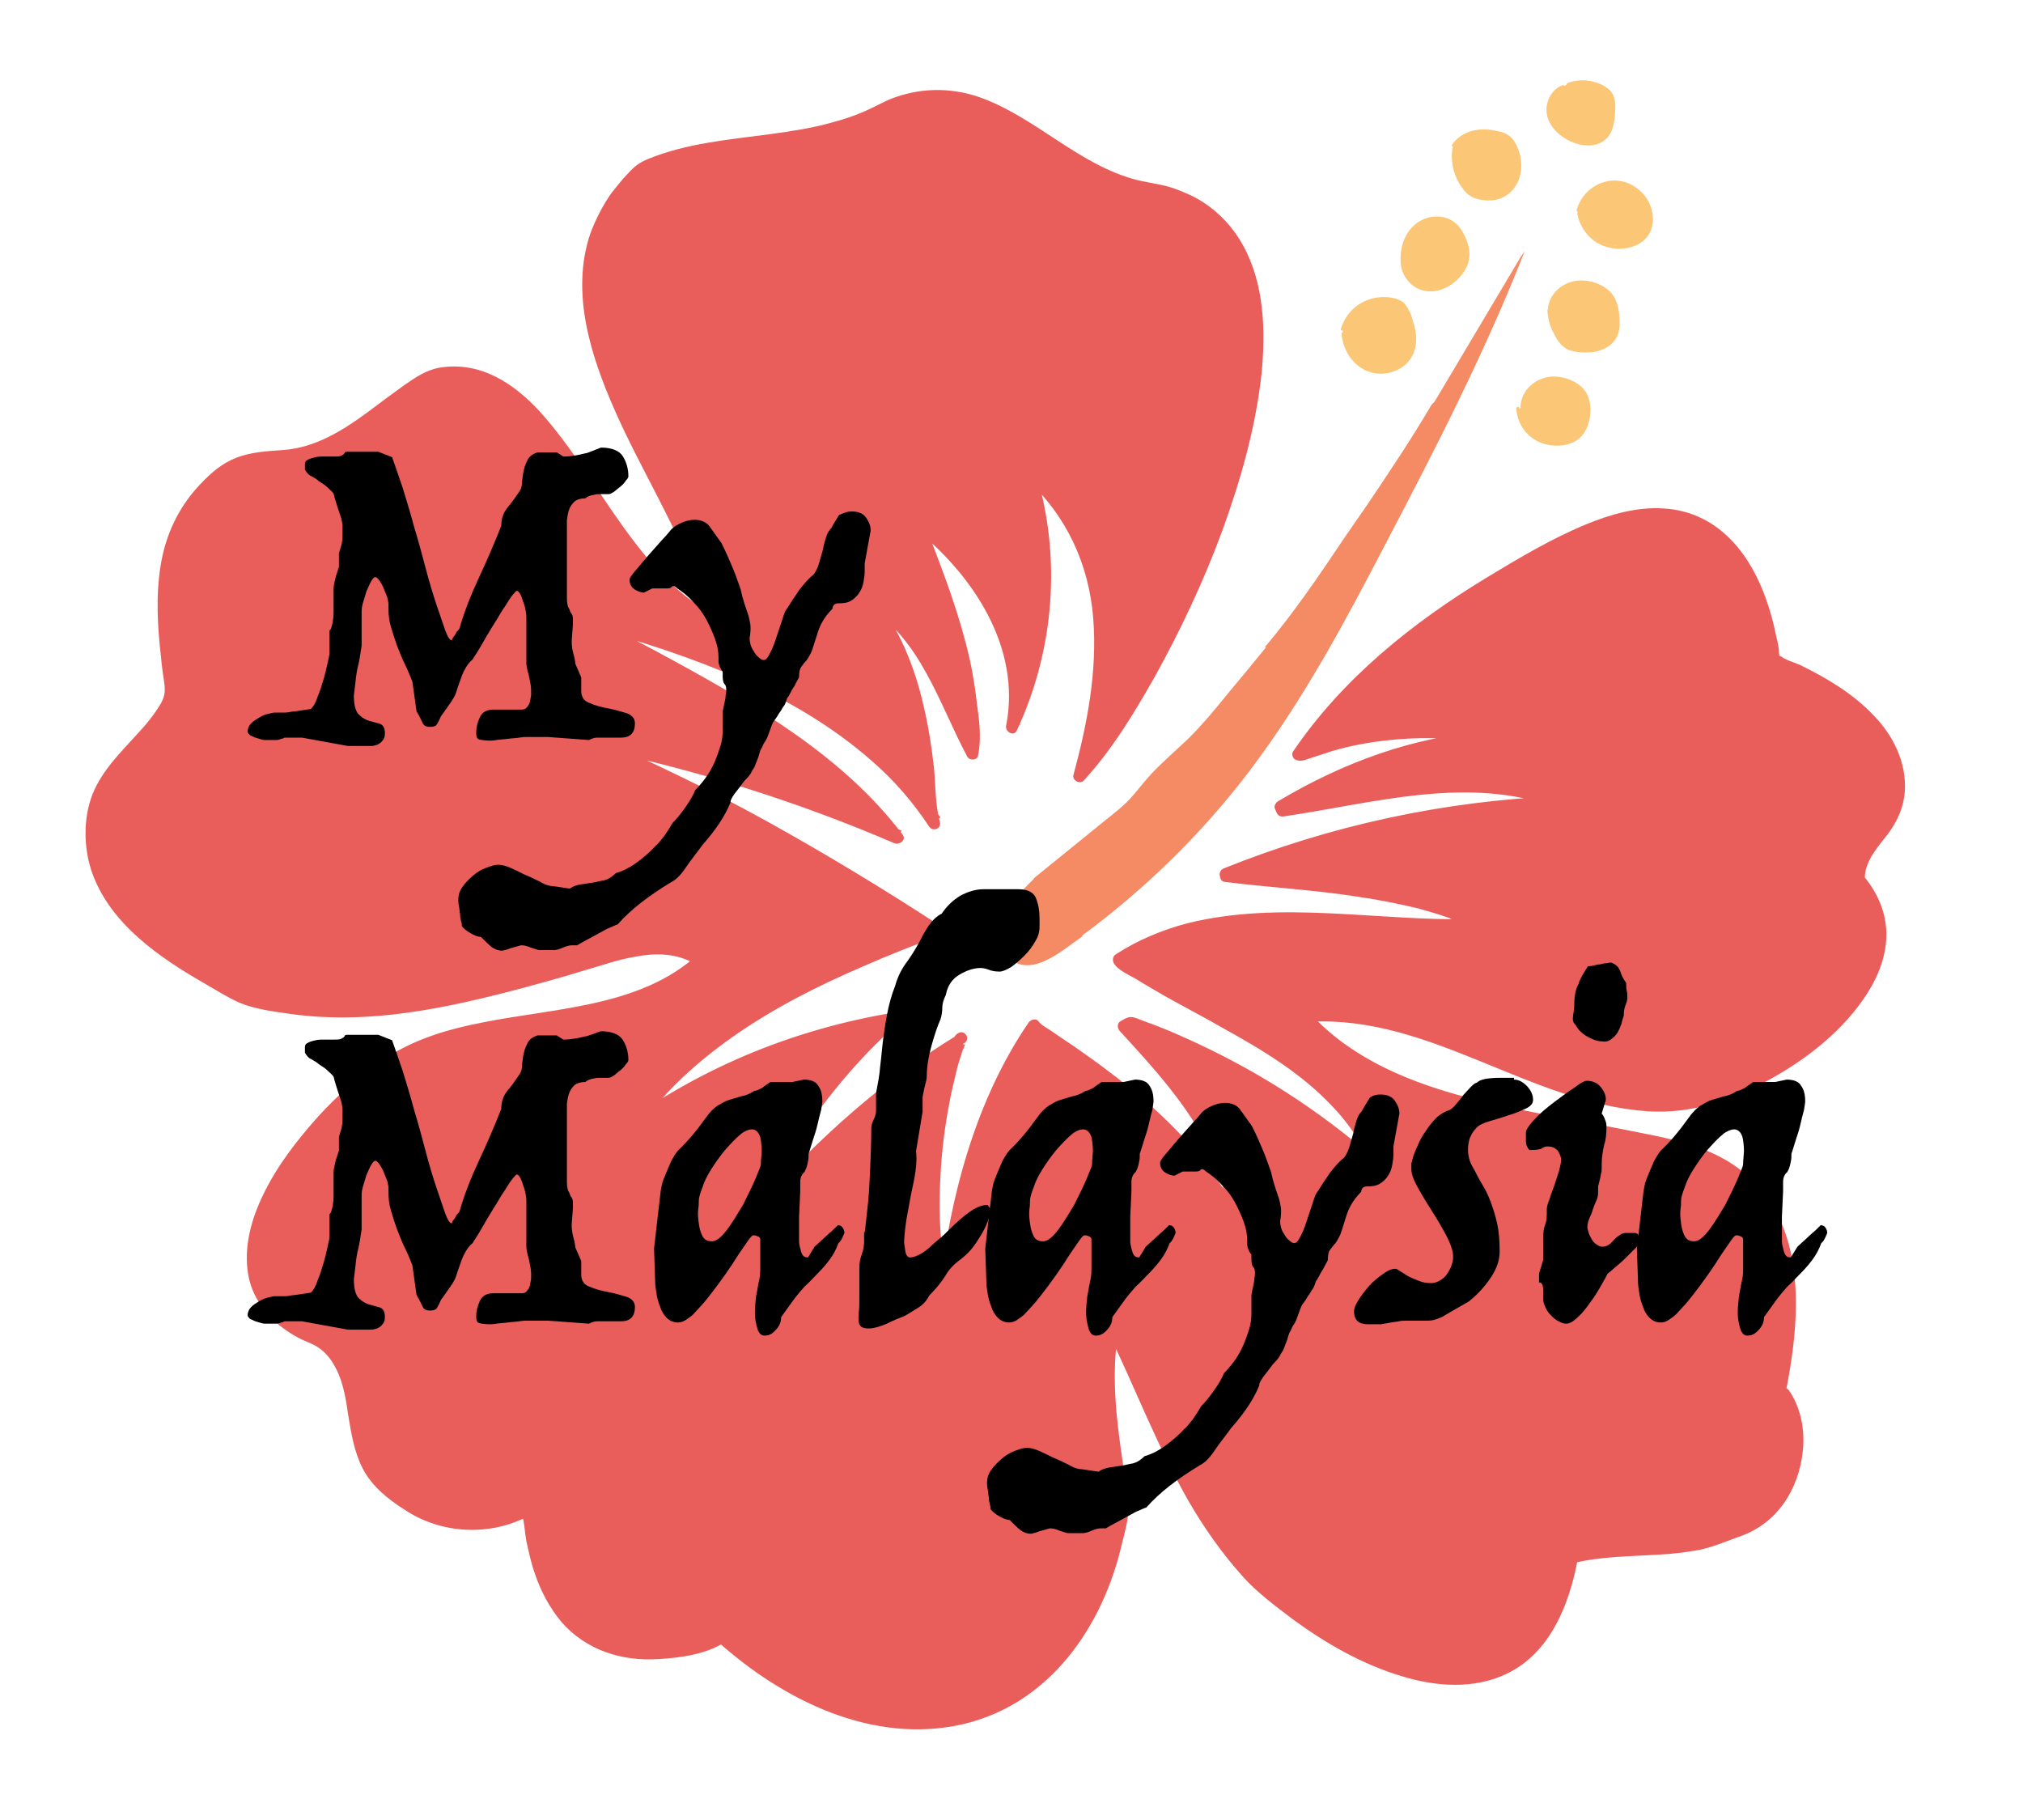 <?xml version="1.0" encoding="utf-8"?>
<!-- Generator: Adobe Illustrator 28.3.0, SVG Export Plug-In . SVG Version: 6.00 Build 0)  -->
<svg version="1.1" id="Layer_1" xmlns="http://www.w3.org/2000/svg" xmlns:xlink="http://www.w3.org/1999/xlink" x="0px" y="0px"
	 viewBox="0 0 339 305" style="enable-background:new 0 0 339 305;" xml:space="preserve">
<style type="text/css">
	.st0{opacity:0.7;}
	.st1{fill:#DF1A16;}
	.st2{fill:#EF5A24;}
	.st3{fill:#F9AE3B;}
	.st4{fill:none;}
</style>
<g class="st0">
	<g>
		<path class="st1" d="M116.5,159.6c-5.1-2.7-11.2-0.8-16.6,0.9c-18.8,5.3-38.9,11.8-58.4,6.1l-0.4,0c-10.9-5.7-26.8-14.5-25.4-28.9
			c0.1-9.8,10.3-14,13.3-21.9c-1.4-12-3.8-25.4,6-35c2.9-3.7,7.4-4.7,11.8-4.8c10.4-0.4,17.1-8.7,25.3-13.5
			c20.5-5.9,27.2,30.8,47.8,41.2l0.2,0.8C116,81,83.5,50.2,107.8,27.6c12.8-5.8,27.9-2.9,40.7-10.1C167,9,176.9,29.4,193.9,31.2
			c37.6,8.6,3.5,80.8-12.8,98.4c4.8-17.6,6.7-37.3-8.3-50.6c4.3,13.9,3.2,29.3-3.1,42.5c2.7-13.4-5.6-26.2-15.8-34.2
			c4.8,12.3,9.8,25.1,9.1,38.3l-0.1,0.4c-4.8-8.9-8.2-20.3-17.3-25.7c8.2,10.2,9.6,23.9,10.7,36.5l0.2,0.9
			c-12.1-18.7-36.3-27.9-57.1-33.7l0,0.5c17.7,9.5,37.3,18.8,50.2,34.6l0.8,1.1C134,133,116.6,127.6,98.9,124l0.3,0.1
			c20.3,8.7,39.4,19.6,57.8,31.6l0.7-0.3c-18.8,7.1-39.4,16-51.4,32.7l-0.8,0.5c13-9.3,28.1-15.6,43.9-18.1l0.5-0.1
			c-12.6,11-22.7,27.4-29.3,41.7l-0.8,0.1c11.3-14.7,25.3-28.6,41.2-38.2l-0.2,0.1c-4.3,12.1-6.1,32.5-2.3,42.2l-0.1,0.1
			c1.4-13.6,6-31.9,14.9-44.7l0.3,0.4c12.8,8.7,26.1,18,32.8,31.9l0.4,1.4c-0.1-13.7-9.8-24-18.5-33.5l1.2-0.6
			c15.3,5.4,29.5,13.9,41.5,24.7l0.1-0.7c-7.6-18.1-28.5-24.1-43.4-34.2l-0.1-0.3c16.7-11.1,40.2-5.2,59.4-5.8l-0.2-0.8
			c-13-5.6-27.3-5.7-41.2-7.5l-0.1-0.4c17.8-7.2,36.8-11.3,55.9-12.1c-14.7-5.6-31.3-0.8-46.5,1.4l-0.3-0.7
			c10.8-6.5,22.2-10.8,34.9-11.6c-10.5-1.8-21.6-0.8-31.6,3l-0.3-0.1c10.5-15.7,26.9-26.4,43.2-35.1c21.1-11.4,32.9-3.5,36.4,19.2
			l0.1,0.1c9.7,4.2,23.2,11.9,20.4,24.4c-1.2,4.4-6.2,7.4-6.3,11.9l-0.4,0.1c14.9,16.3-15.2,37.4-30.4,38.4
			c-21.9,0.9-39.4-16.3-61-15l-0.3,0.9c13.4,14,37,15.8,55.4,19.8c25.4,3.3,27.8,21.5,23.3,42.9l0.8-0.3c5.1,7.4,1.2,20.9-8.2,23.2
			c-8.6,4.3-18.7,2.1-27.3,4.3c-6,33-36.3,19.7-53.7,3.5c-11.2-11.9-16.6-27.9-23.6-42.5l0.5-0.1c-2.1,10,0.3,20.8,1.5,30.4
			c-5.1,38.7-39,47.7-67.3,22.1l-1.2,0.9c-18.8,6-29.1-2.4-31.1-21.3l-0.3-0.8c-7.1,4-16.8,2.7-22.8-3.3c-8.9-5.9-3.2-19.6-12-25.3
			c-25.9-10.1-0.1-40.5,14.4-48.2c15.5-7.8,38.3-3.8,50.7-16.7"/>
		<g>
			<path class="st1" d="M117,158.7c-5.1-2.5-10.8-1.2-15.9,0.4c-6.2,1.9-12.4,3.6-18.7,5.2c-12.7,3.2-26.1,5.2-38.9,1.8
				c-1-0.3-1.9-0.4-2.7-0.9c-1-0.5-1.9-1-2.9-1.5c-1.9-1.1-3.8-2.1-5.7-3.3c-3.8-2.4-7.5-5.1-10.4-8.6c-2.8-3.3-4.9-7.3-5-11.7
				c-0.2-4.8,1.3-8.6,4.4-12.2c2.6-3.1,5.8-5.9,7.9-9.5c0.4-0.7,1-1.7,1.1-2.6c0.1-1.1-0.3-2.6-0.5-3.7c-0.3-2.5-0.6-5-0.7-7.6
				c-0.3-5.1-0.1-10.3,1.7-15.1c1-2.5,2.4-4.8,4.2-6.8c1.9-2.1,3.7-3.9,6.5-4.8c2.5-0.8,5.1-0.7,7.7-1c2.4-0.3,4.7-1.1,6.9-2.1
				c4.5-2.1,8.2-5.3,12.2-8.2c1.8-1.3,3.7-2.9,5.9-3.4c1.5-0.3,3.2-0.4,4.7-0.1c3,0.5,5.6,2.1,7.9,4.1c5.6,4.9,9.6,11.6,13.7,17.7
				c4.4,6.4,9.1,12.9,15.6,17.5c0.7,0.5,1.5,1,2.2,1.4c0.2,0.1,0.5,0.3,0.7,0.4c0.1,0,0.7,0.4,0.4,0.1c-0.2-0.2-0.1-0.1,0,0.1
				c0,0.1,0.1,0.3,0.1,0.4c0.3,1.3,2.2,0.7,1.9-0.5c-1.8-9.9-7.2-19-11.7-27.9c-4.6-9.1-9.7-19-9.6-29.5c0-4.9,1.5-9.7,4.3-13.7
				c0.8-1.1,1.6-2.1,2.5-3.1c0.5-0.5,1-1.1,1.5-1.5c0.8-0.6,2.1-1,3.1-1.3c3.1-1.1,6.4-1.7,9.6-2.2c6.8-1.1,13.7-1.5,20.3-3.4
				c5.7-1.7,10.5-5.3,16.6-5.2c9.9,0.3,17.5,8.4,25.9,12.5c2.1,1.1,4.3,2,6.7,2.5c2.1,0.5,4.2,0.7,6.2,1.4c3.1,1.1,5.9,2.9,8.1,5.4
				c4.4,5.2,5.4,12.4,5.3,19c-0.2,8.5-2.2,16.9-4.9,25c-2.8,8.6-6.4,16.9-10.5,24.8c-3.4,6.5-7.1,12.9-11.6,18.6c-0.8,1-1.6,2-2.5,3
				c0.6,0.3,1.1,0.6,1.7,1c2.4-8.9,4.2-18.3,3.3-27.6c-0.9-9.3-4.9-17.7-11.8-24c-0.7-0.6-2,0-1.7,1c4.2,13.7,3.1,28.7-3,41.7
				c0.6,0.3,1.2,0.5,1.8,0.8c2.7-13.9-5.6-26.8-16-35.2c-0.7-0.5-2.1-0.1-1.7,1c2.5,6.3,4.9,12.6,6.7,19.1c0.9,3.3,1.6,6.6,2,9.9
				c0.4,2.9,0.9,6.3,0.3,9.1c0.6-0.1,1.2-0.2,1.8-0.2c-4.9-9.2-8.2-20.3-17.6-26c-1-0.6-1.9,0.7-1.2,1.6c4.3,5.4,6.7,11.9,8.1,18.6
				c0.7,3.3,1.2,6.7,1.6,10.1c0.3,2.7,0.2,5.7,0.9,8.3c0.6-0.3,1.2-0.5,1.8-0.8c-9.9-15.1-26.8-23.8-43.4-29.7
				c-4.7-1.7-9.5-3.1-14.3-4.5c-0.7-0.2-1.2,0.3-1.3,1c0,0.2,0,0.4,0,0.5c0,0.3,0.2,0.7,0.5,0.9c14.6,7.9,29.8,15.2,42.2,26.4
				c3,2.7,6,5.7,8.4,9c0.5-0.5,0.9-0.9,1.4-1.4c-16.7-7.2-34.1-12.7-51.9-16.3c-0.2,0.6-0.4,1.3-0.5,1.9c1.2,0.2,2.6,1,3.7,1.5
				c1.4,0.6,2.7,1.2,4.1,1.9c2.7,1.3,5.4,2.5,8.1,3.9c5.2,2.6,10.3,5.3,15.3,8.1c5,2.8,10,5.7,14.9,8.8c2.5,1.6,5.1,3.1,7.6,4.8
				c1.3,0.8,2.5,1.7,3.8,2.4c0.8,0.5,1.1,0.5,1.9,0.1c1.2-0.5,0.7-2.4-0.5-1.9c-15.5,5.9-31.5,12.5-43.8,23.9
				c-1.8,1.6-3.4,3.4-5,5.2c-1.1,1.3-2.1,3.2-3.6,4.2c0.3,0.6,0.7,1.2,1,1.7c13.1-9.4,28.2-15.4,44.1-18.1c-0.3-0.6-0.6-1.1-1-1.7
				c-6.7,5.9-12.4,12.9-17.3,20.2c-2.5,3.7-4.8,7.5-6.9,11.4c-1,1.8-2,3.7-3,5.6c-0.5,1-1,2-1.5,3c-0.2,0.4-0.4,0.9-0.6,1.3
				c0.4,0,0.4,0,0,0c-0.1,0-0.3,0-0.4,0.1c0.4,0.5,0.8,1,1.1,1.5c11.4-14.7,24.9-28.2,40.9-37.9c1.1-0.7,0.1-2.3-1-1.7
				c-1.1,0.5-1.4,2.9-1.7,4c-0.5,1.9-1,3.8-1.4,5.7c-0.8,4-1.4,8-1.7,12.1c-0.6,7-0.7,14.9,1.9,21.6c0-0.3,0.1-0.5,0.1-0.8
				c0,0,0,0.1-0.1,0.1c0.6,0.2,1.2,0.3,1.9,0.5c1.6-15.3,6-31.4,14.8-44.2c-0.5,0.1-1,0.1-1.6,0.2c1,1.3,2.8,2.1,4.1,3
				c1.7,1.2,3.5,2.4,5.2,3.7c3.5,2.6,7,5.3,10.2,8.2c3.1,2.8,6.1,5.9,8.6,9.3c2,2.7,4.3,5.8,5.1,9.1c0.3,1.1,2,0.9,2-0.3
				c-0.2-13.9-9.9-24.5-18.8-34.2c-0.1,0.5-0.1,1-0.2,1.6c0.4-0.2,0.8-0.4,1.2-0.6c-0.3,0-0.5,0.1-0.8,0.1
				c15.1,5.4,29.1,13.7,41.1,24.5c0.5,0.5,1.5,0.3,1.7-0.4c0.3-1.6-0.6-2.9-1.3-4.3c-0.9-1.7-2-3.4-3.2-5c-2.3-3-5-5.6-8-8
				c-6.2-4.9-13.2-8.5-20.1-12.2c-2-1.1-3.9-2.2-5.9-3.3c-0.9-0.5-1.8-1.1-2.7-1.7c-0.6-0.4-2-0.9-2.3-1.5c-0.1,0.5-0.2,0.9-0.4,1.4
				c8.5-5.6,18.8-6.8,28.7-6.7c10,0,20.1,1.3,30.1,1.1c0.6,0,1.1-0.6,1-1.3c-0.3-1.2-0.7-1.4-1.9-1.9c-1.9-0.8-3.8-1.4-5.7-2
				c-3.7-1.1-7.6-1.9-11.4-2.5c-7.7-1.2-15.6-1.7-23.4-2.6c0.3,0.2,0.6,0.5,1,0.7c0-0.1-0.1-0.3-0.1-0.4c-0.2,0.4-0.5,0.8-0.7,1.2
				c17.7-7.2,36.6-11.3,55.6-12c1.2,0,1.3-1.6,0.3-2c-15.2-5.7-31.6-0.9-47,1.4c0.4,0.2,0.8,0.5,1.2,0.7c-0.1-0.2-0.2-0.5-0.3-0.7
				c-0.2,0.4-0.3,0.8-0.5,1.1c10.5-6.3,22.1-10.6,34.4-11.5c1-0.1,1.4-1.8,0.3-2c-10.8-1.8-21.9-0.8-32.1,3c0.3,0,0.5,0.1,0.8,0.1
				c-0.1,0-0.2-0.1-0.3-0.1c0.1,0.5,0.2,0.9,0.4,1.4c7.1-10.5,16.9-18.8,27.4-25.7c5.3-3.4,10.7-6.5,16.3-9.5
				c4.2-2.2,8.8-4.1,13.6-4.5c3.6-0.3,7.3,0.3,10.3,2.3c3.2,2.1,5.3,5.4,6.9,8.8c0.9,2.1,1.6,4.4,2.2,6.6c0.3,1.2,0.6,2.4,0.8,3.7
				c0.2,1,0.1,2.3,1,2.9c0.8,0.6,2,0.9,2.9,1.3c1.1,0.5,2.3,1.1,3.4,1.7c2.1,1.2,4.2,2.5,6.1,4c4.1,3.2,7.8,7.7,7.8,13.2
				c0,3.2-1.3,5.5-3.2,7.9c-1.7,2.2-3.4,4.4-3.5,7.3c0.2-0.3,0.5-0.6,0.7-1c-0.1,0-0.3,0.1-0.4,0.1c-0.8,0.2-0.9,1.1-0.4,1.7
				c10.7,12-4.3,25.6-14.4,31.3c-6.1,3.4-12.5,5.7-19.6,5.3c-9.4-0.6-18.2-4.3-26.8-7.8c-9.6-3.9-19.5-7.7-30-7.2
				c-0.5,0-0.8,0.3-1,0.7c-0.1,0.3-0.2,0.6-0.3,0.9c-0.1,0.3,0,0.7,0.3,1c11.9,12.3,30.1,15.2,46.2,18.2c4.2,0.8,8.4,1.6,12.5,2.4
				c3.7,0.7,7.3,1.8,10.5,3.7c5.4,3.1,8.8,8.2,10.1,14.2c1.8,7.6,0.6,15.8-0.9,23.3c-0.1,0.7,0.5,1.5,1.2,1.2
				c0.3-0.1,0.5-0.2,0.8-0.3c-0.4-0.2-0.8-0.3-1.1-0.5c3.4,5,2.5,11.9-0.7,16.8c-0.8,1.2-1.9,2.3-3.1,3.2c-1.3,0.9-2.6,1.3-4,1.8
				c-2.1,0.8-4.1,1.6-6.3,2c-2.2,0.4-4.4,0.6-6.6,0.7c-4.7,0.3-9.5,0.3-14.2,1.4c-0.3,0.1-0.6,0.4-0.7,0.7
				c-1.2,6.6-3.7,13.8-9.8,17.4c-4.9,2.9-10.9,2.6-16.2,1.2c-6.3-1.7-12.2-5-17.5-8.7c-2.8-2-5.4-4.1-7.9-6.4
				c-3.6-3.3-6.5-7.8-9.1-12c-5.9-9.8-9.9-20.5-14.9-30.7c-0.2,0.5-0.4,1-0.6,1.5c0.2,0,0.3-0.1,0.5-0.1c-0.4-0.4-0.8-0.8-1.2-1.2
				c-1.1,5.3-1,10.8-0.5,16.2c0.3,2.6,0.6,5.1,1,7.7c0.4,2.6,1.2,5.5,0.8,8.2c-1.2,7.6-3.7,15.2-8.3,21.4
				c-3.8,5.2-9.1,9.3-15.2,11.3c-6.1,2-12.7,2-19,0.4c-8.7-2.2-16.4-7.1-23-13c-0.3-0.3-0.8-0.4-1.2-0.2c-2.5,1.7-6,2.2-9,2.5
				c-2.9,0.3-6,0.1-8.8-0.8c-5.5-1.8-9.1-6.5-11-11.7c-0.7-1.8-1.1-3.7-1.5-5.6c-0.3-1.7-0.3-3.5-1-5c-0.2-0.6-0.8-0.9-1.5-0.6
				c-6,3.2-13.4,2.8-19-1c-1.3-0.9-2.5-2-3.7-3c-1-0.9-1.8-1.9-2.4-3.1c-1.2-2.4-1.7-5.1-2.1-7.7c-0.8-4.9-1.7-10.6-6.2-13.5
				c-1.2-0.8-2.6-1.2-3.8-1.9c-1.1-0.6-2.1-1.3-3.1-2.2c-1.6-1.5-2.9-3.4-3.5-5.5c-1.2-4.2-0.1-8.7,1.7-12.6
				c2.1-4.8,5.3-9.1,8.8-12.9c3.2-3.6,6.9-6.9,10.9-9.6c4.7-3.1,10-4.7,15.5-5.9c13.1-2.7,28.6-2.7,38.6-13c0.9-0.9-0.5-2.3-1.4-1.4
				c-9.5,9.7-24.4,9.8-36.9,12.3c-5.7,1.1-11.3,2.7-16.2,5.9c-4.2,2.7-8,6.1-11.4,9.8c-3.6,4-7,8.4-9.3,13.2
				c-2,4.1-3.3,8.8-2.5,13.4c0.8,4.6,4.1,8.2,8.1,10.4c1.2,0.7,2.7,1.1,3.8,1.9c1.3,0.9,2.2,2.2,2.9,3.6c1.2,2.4,1.6,5.2,2,7.9
				c0.5,3,1,6,2.4,8.7c1.5,2.9,4.2,5.1,6.9,6.8c6.2,4.2,14.5,4.6,21.1,1c-0.5-0.2-1-0.4-1.5-0.6c0.6,1.5,0.6,3.3,0.9,4.9
				c0.4,1.8,0.8,3.7,1.4,5.4c1,3,2.5,5.8,4.5,8.2c4.1,4.7,10.1,6.6,16.2,6.2c3.7-0.2,8-0.8,11.1-2.8c-0.4-0.1-0.8-0.1-1.2-0.2
				c11,9.9,26.1,17.4,41.2,13.9c14.5-3.4,23.4-16.3,26.6-30.2c0.6-2.4,1.4-5.1,1-7.6c-0.4-3.1-0.9-6.2-1.3-9.2
				c-0.9-6.6-1.4-13.3-0.1-19.9c0.2-0.7-0.5-1.4-1.2-1.2c-0.2,0-0.3,0.1-0.5,0.1c-0.7,0.2-0.9,0.9-0.6,1.5c4.7,9.6,8.5,19.7,13.8,29
				c2.6,4.5,5.6,8.8,9.1,12.7c2.4,2.7,5.5,5,8.4,7.2c5.6,4.1,11.7,7.6,18.4,9.6c5.6,1.7,11.9,2.2,17.4-0.4
				c7.4-3.5,10.6-11.7,12-19.3c-0.2,0.2-0.5,0.5-0.7,0.7c4.6-1.1,9.4-1.1,14.2-1.4c2.3-0.1,4.6-0.4,6.9-0.8c2.3-0.5,4.4-1.4,6.6-2.2
				c6.3-2.1,10-7.8,10.7-14.3c0.4-3.5-0.3-7.3-2.3-10.2c-0.2-0.3-0.7-0.6-1.1-0.5c-0.3,0.1-0.5,0.2-0.8,0.3c0.4,0.4,0.8,0.8,1.2,1.2
				c2.5-12.2,4.1-28.1-6.5-37.2c-5.9-5.1-13.4-6.1-20.8-7.6c-8.6-1.7-17.4-3.1-25.9-5.3c-9.5-2.5-18.9-6.3-25.8-13.5
				c0.1,0.3,0.2,0.6,0.3,1c0.1-0.3,0.2-0.6,0.3-0.9c-0.3,0.2-0.6,0.5-1,0.7c20.1-1,36.6,13.6,56.3,15c7.4,0.5,14.3-1.8,20.7-5.4
				c6.3-3.5,12.4-8.3,16.3-14.5c1.9-3,3.2-6.5,3.1-10.1c-0.1-3.8-1.8-7.2-4.3-10c-0.1,0.6-0.3,1.1-0.4,1.7c0.1,0,0.3-0.1,0.4-0.1
				c0.4-0.1,0.7-0.5,0.7-1c0.2-2.8,2.3-5,3.9-7.1c1.6-2.2,2.6-4.4,2.8-7.1c0.3-4.8-1.9-9.3-5.2-12.7c-3.5-3.7-7.9-6.3-12.4-8.5
				c-0.9-0.4-2.4-0.8-3.1-1.4c-0.1,0-0.1,0-0.2-0.1c-0.2,0-0.2-0.1-0.1-0.1c-0.1-0.2-0.1-0.6-0.1-0.9c-0.1-0.8-0.3-1.7-0.5-2.5
				c-0.5-2.5-1.2-4.9-2.1-7.2c-2.9-7.4-8.3-13.5-16.7-14c-4.5-0.3-9,1-13.1,2.7c-5.8,2.4-11.3,5.7-16.6,8.9
				c-12.5,7.6-24.1,16.9-32.4,29.1c-0.3,0.4-0.1,1.2,0.4,1.4c1,0.4,1.6,0,2.6-0.3c1.2-0.4,2.5-0.8,3.7-1.2c2.8-0.8,5.8-1.4,8.7-1.7
				c5.7-0.7,11.5-0.5,17.1,0.4c0.1-0.7,0.2-1.3,0.3-2c-12.7,0.9-24.5,5.3-35.4,11.8c-0.3,0.2-0.6,0.7-0.5,1.1
				c0.1,0.2,0.2,0.5,0.3,0.7c0.2,0.5,0.6,0.8,1.2,0.7c15.1-2.2,31-7,45.9-1.4c0.1-0.7,0.2-1.3,0.3-2c-19.3,0.8-38.3,4.9-56.2,12.1
				c-0.5,0.2-0.8,0.7-0.7,1.2c0,0.1,0.1,0.3,0.1,0.4c0.1,0.5,0.5,0.7,1,0.7c7.2,0.9,14.5,1.3,21.7,2.4c3.5,0.5,7,1.2,10.4,2
				c1.8,0.5,3.5,1,5.2,1.6c0.7,0.3,1.6,0.8,2.3,0.9c0.7,0.1,0.6-0.1,0.8,0.6c0.3-0.4,0.6-0.8,1-1.3c-15.9,0.4-32.2-3.2-47.9,0.7
				c-4.2,1.1-8.3,2.8-12,5.2c-0.5,0.3-0.6,0.9-0.4,1.4c0.6,1.2,2.5,2,3.7,2.7c1.6,1,3.2,1.9,4.9,2.9c3.2,1.8,6.5,3.5,9.8,5.4
				c6.5,3.6,13,7.5,18.2,13c3,3.1,5.3,6.7,7,10.6c0-0.3-0.1-0.5-0.1-0.8c0,0.2-0.1,0.5-0.1,0.7c0.6-0.1,1.1-0.3,1.7-0.4
				c-6.7-6.1-14.1-11.4-22-15.9c-3.9-2.2-7.9-4.2-12-6c-2-0.9-4-1.7-6-2.4c-0.9-0.3-1.8-0.9-2.7-0.6c-0.4,0.1-0.8,0.4-1.2,0.6
				c-0.6,0.3-0.6,1.1-0.2,1.6c8.5,9.3,18,19.5,18.2,32.8c0.7-0.1,1.3-0.2,2-0.3c-0.8-3.3-2.9-6.3-4.9-9c-2.5-3.5-5.5-6.7-8.6-9.6
				c-3.1-2.9-6.5-5.6-10-8.2c-1.8-1.3-3.6-2.6-5.4-3.8c-0.9-0.6-1.9-1.3-2.8-1.9c-0.7-0.5-1.6-0.9-2.1-1.6c-0.4-0.5-1.2-0.3-1.6,0.2
				c-9,13.1-13.3,29.6-15,45.2c-0.1,1,1.5,1.4,1.9,0.5c0.5-1.1-0.4-2.6-0.7-3.6c-0.4-1.6-0.7-3.2-0.8-4.8c-0.4-3.8-0.4-7.7-0.2-11.5
				c0.2-4.1,0.7-8.2,1.5-12.3c0.3-1.8,0.8-3.6,1.2-5.4c0.2-0.9,0.5-1.8,0.8-2.7c0.1-0.4,0.2-0.7,0.4-1.1c0.1-0.2,0.2-0.5,0.2-0.7
				c-0.3,0.2-0.3,0.3-0.2,0.2c-0.3-0.6-0.7-1.2-1-1.7c-16.3,9.9-30,23.6-41.6,38.6c-0.6,0.8,0.4,1.6,1.1,1.5c0.6-0.1,1-0.1,1.4-0.6
				c0.6-0.7,1-2.1,1.4-2.9c0.9-1.9,1.9-3.7,2.9-5.6c2.2-4.1,4.5-8,7-11.9c5.1-7.7,10.9-15,17.9-21.1c0.8-0.7-0.1-1.8-1-1.7
				c-16.1,2.7-31.3,8.8-44.6,18.3c-1,0.7-0.1,2.4,1,1.7c1.3-0.8,2-2.1,2.9-3.2c1.3-1.6,2.7-3.2,4.2-4.7c3-3,6.2-5.6,9.6-8
				c6.8-4.8,14.3-8.6,22-11.9c4.3-1.9,8.7-3.6,13.2-5.3c-0.2-0.6-0.4-1.3-0.5-1.9c-0.2,0.1-0.5,0.2-0.7,0.3c0.3,0,0.5,0.1,0.8,0.1
				c-9.5-6.2-19.1-12-29-17.5c-4.9-2.7-9.9-5.3-14.9-7.7c-2.5-1.2-5-2.4-7.6-3.6c-1.3-0.6-2.6-1.2-3.8-1.7c-1-0.4-2.1-1.1-3.2-1.3
				c-1.2-0.2-1.8,1.7-0.5,1.9c17.6,3.6,34.9,9,51.4,16.1c0.8,0.3,2-0.5,1.4-1.4c-9.8-13-24.5-21.6-38.6-29.3
				c-4.2-2.3-8.5-4.5-12.7-6.8c0.2,0.3,0.3,0.6,0.5,0.9c0-0.2,0-0.4,0-0.5c-0.4,0.3-0.8,0.6-1.3,1c16.6,4.6,33.7,10.7,46.9,22.3
				c3.7,3.2,6.9,6.9,9.6,11c0.6,0.9,2.1,0.4,1.8-0.8c-0.8-2.9-0.7-6.2-1-9.2c-0.4-3.4-0.9-6.8-1.7-10.1c-1.5-6.7-4.1-13.1-8.4-18.5
				c-0.4,0.5-0.8,1-1.2,1.6c9.1,5.5,12.2,16.5,16.9,25.3c0.4,0.7,1.7,0.6,1.8-0.2c0.6-2.8,0.2-6-0.2-8.8c-0.4-3.5-1-6.9-1.9-10.2
				c-1.8-6.9-4.4-13.5-7-20.2c-0.6,0.3-1.1,0.6-1.7,1c9.9,7.8,18.1,20.1,15.5,33.2c-0.2,1,1.3,1.9,1.8,0.8c6.3-13.5,7.5-29,3.2-43.2
				c-0.6,0.3-1.1,0.6-1.7,1c6.8,6.1,10.6,14.4,11.3,23.4c0.7,8.9-1,17.7-3.3,26.2c-0.3,0.9,1,1.7,1.7,1c4.7-5.1,8.4-11.2,11.8-17.2
				c4.4-7.9,8.3-16.2,11.4-24.6c3.1-8.5,5.6-17.3,6.6-26.3c0.7-7.2,0.5-15.1-3.1-21.6c-1.6-2.9-3.8-5.3-6.5-7.1
				c-1.5-1-3.1-1.7-4.7-2.3c-2.1-0.8-4.3-1-6.4-1.5c-10-2.5-17.2-10.7-26.8-14c-4.8-1.6-9.9-1.5-14.7,0.4c-1.4,0.6-2.8,1.4-4.2,2
				c-1.8,0.8-3.6,1.4-5.5,1.9c-3.5,1-7,1.5-10.6,2c-6.8,0.9-13.8,1.5-20.2,4.1c-1.5,0.6-2.3,1.2-3.4,2.4c-1,1-1.9,2.2-2.8,3.3
				c-1.5,2.1-2.7,4.5-3.6,6.9c-3.3,9.9,0.1,20.4,4.1,29.5c4.4,10,10.4,19.4,14.1,29.8c0.8,2.2,1.4,4.5,1.9,6.8
				c0.6-0.2,1.3-0.4,1.9-0.5c-0.2-0.8-0.2-1.1-0.9-1.6c-0.8-0.5-1.7-1-2.6-1.5c-1.7-1.1-3.3-2.4-4.8-3.8c-3-2.8-5.6-6.1-8-9.4
				c-4.7-6.5-8.7-13.5-14.1-19.5c-4.4-4.8-10-8.5-16.8-7.4c-2.3,0.4-4,1.6-5.9,2.9c-2.1,1.5-4.1,3-6.1,4.5c-4.2,3.1-8.8,6-14.2,6.4
				c-2.7,0.2-5.3,0.3-7.9,1.3c-2.5,1-4.2,2.5-6.1,4.5c-3.6,3.8-5.8,8.5-6.6,13.7c-0.8,5.1-0.5,10.2,0.1,15.3c0.1,1.3,0.3,2.7,0.5,4
				c0.2,1.4,0.2,2.3-0.5,3.6c-1.1,1.9-2.5,3.6-4,5.2c-2.8,3.1-5.9,6.1-7.5,10.1c-1.6,4.1-1.5,9.2,0,13.3
				c3.1,8.5,11.3,14.1,18.8,18.4c1.9,1.1,3.8,2.3,5.8,3.2c2.6,1.1,5.8,1.5,8.6,1.9c6.5,0.9,13,0.7,19.5-0.2
				c6.6-0.9,13.2-2.5,19.6-4.2c3.3-0.9,6.6-1.8,9.8-2.8c2.9-0.8,5.8-1.9,8.9-2.4c3.1-0.6,6.3-0.6,9.2,0.8
				C117.1,161,118.1,159.3,117,158.7L117,158.7z"/>
		</g>
	</g>
</g>
<g class="st0">
	<path class="st2" d="M254.8,43.1c-4.8,8.1-9.6,16.1-14.4,24.2l-0.5,0.5c-3.4,5.8-7.1,11.3-10.8,16.8c-1.2,1.7-2.4,3.5-3.6,5.2
		c-4.3,6.4-8.6,12.8-13.6,18.7l0.3-0.1c-2.2,2.7-4.4,5.4-6.6,8c-2,2.5-4.1,5-6.4,7.3c-2.1,2-4.3,3.9-6.3,6c-1.2,1.3-2.3,2.8-3.5,4.1
		c-1.2,1.3-2.6,2.4-4,3.5c-4.1,3.3-8.1,6.6-12.2,9.9l0.1,0c-2.7,2.6-8.2,8.6-5.2,12.4c4.1,5.1,9.6-0.2,13.3-2.7l-0.1-0.1
		c10.7-7.9,20.3-17.3,28.3-27.9c8.9-11.8,15.9-24.9,22.7-38c8.4-16,16.6-32,23.2-48.8L254.8,43.1z"/>
</g>
<g class="st0">
	<path class="st3" d="M225,55.1c0.5-1.8,1.8-3.3,3.4-4.2c1.6-0.9,3.6-1.1,5.4-0.6c0.6,0.2,1.2,0.5,1.6,0.9c0.3,0.3,0.5,0.8,0.6,1.2
		c0.8,2.1,1.5,4.4,0.7,6.5c-1,2.6-4.2,4.1-6.9,3.3s-4.6-3.5-4.8-6.3"/>
	<g>
		<path class="st3" d="M225.2,55.2c0.7-2.4,2.7-4.2,5.1-4.8c1.2-0.3,2.6-0.2,3.8,0.2c1.4,0.5,1.8,2,2.3,3.3c0.7,2.3,0.8,5-1.2,6.8
			c-1.6,1.4-3.9,1.8-5.9,1c-2.3-1-3.8-3.4-4-5.8c0-0.3-0.5-0.3-0.5,0c0.2,2.4,1.5,4.8,3.7,6c2.1,1.1,4.6,0.9,6.5-0.4
			c2.3-1.6,2.7-4.4,2-6.9c-0.2-0.7-0.4-1.5-0.7-2.2c-0.3-0.6-0.6-1.2-1.1-1.7c-1-0.8-2.6-1-3.9-0.9c-3.1,0.2-5.7,2.3-6.6,5.3
			C224.6,55.4,225.1,55.5,225.2,55.2L225.2,55.2z"/>
	</g>
</g>
<g class="st0">
	<path class="st3" d="M234.9,43.6c-0.1-2.3,0.8-4.7,2.6-6.1c1.9-1.4,4.7-1.4,6.4,0.2c0.7,0.6,1.1,1.4,1.5,2.3
		c0.4,0.8,0.6,1.7,0.6,2.6c0,1.3-0.6,2.5-1.5,3.5c-1.4,1.7-3.8,2.8-5.9,2.3C236.5,47.9,234.9,45.8,234.9,43.6"/>
	<g>
		<path class="st3" d="M235.2,43.6c-0.1-2.2,0.7-4.6,2.5-5.9c1.7-1.2,4.2-1.4,5.8,0c0.9,0.7,1.5,1.9,1.9,3c0.4,1.3,0.5,2.6-0.1,3.8
			c-1,2.1-3.2,3.7-5.5,3.8C237.2,48.3,235.2,46.1,235.2,43.6c0-0.2-0.5-0.2-0.5,0.1c0,2.3,1.6,4.5,3.9,5c2.6,0.6,5.2-1,6.6-3
			c0.8-1.1,1.2-2.5,1-3.8c-0.2-1.3-0.8-2.7-1.6-3.8c-1.5-1.9-4.1-2.3-6.2-1.3c-2.6,1.2-3.8,4.1-3.7,6.8
			C234.7,43.9,235.2,43.9,235.2,43.6L235.2,43.6z"/>
	</g>
</g>
<g class="st0">
	<path class="st3" d="M243.6,24.4c0.8-1.3,2.3-2.2,3.9-2.4s3.1,0,4.6,0.5c0.3,0.1,0.6,0.2,0.9,0.4c0.3,0.2,0.5,0.6,0.7,0.9
		c0.9,1.6,1.3,3.5,0.9,5.3c-0.4,1.8-1.7,3.4-3.4,4c-0.9,0.3-1.9,0.3-2.8,0.1c-0.5-0.1-1.1-0.2-1.5-0.4c-0.5-0.3-1-0.7-1.3-1.2
		c-1.5-1.9-2.2-4.4-1.9-6.8"/>
	<g>
		<path class="st3" d="M243.8,24.5c1.2-1.9,3.6-2.5,5.7-2.3c0.6,0.1,1.2,0.2,1.7,0.3c0.6,0.2,1.3,0.3,1.8,0.8
			c0.8,0.8,1.2,2.1,1.4,3.2c0.4,2.1-0.2,4.5-2,5.8c-0.9,0.7-2,0.9-3.1,0.8c-1.3-0.1-2.4-0.3-3.3-1.3c-1.7-1.8-2.5-4.5-2.1-6.9
			c0-0.3-0.4-0.5-0.5-0.1c-0.4,2.5,0.3,5,1.8,6.9c0.8,1.1,1.8,1.6,3.1,1.8c1.3,0.2,2.6,0.1,3.7-0.5c2.1-1.1,3.1-3.5,2.9-5.8
			c-0.1-1.3-0.5-2.5-1.2-3.6c-0.7-1.1-1.9-1.5-3.1-1.7c-2.7-0.6-5.7,0-7.3,2.4C243.2,24.5,243.6,24.8,243.8,24.5L243.8,24.5z"/>
	</g>
</g>
<g class="st0">
	<path class="st3" d="M261.9,14.5c-1.9,0.6-2.8,3-2.3,4.9c0.5,1.9,2.2,3.4,4.1,4.1c1.7,0.7,3.9,0.8,5.3-0.4c1.2-1.1,1.5-2.9,1.6-4.6
		c0-1,0-2-0.5-2.9c-0.3-0.5-0.7-0.8-1.2-1.1c-1.8-1.1-4-1.2-6-0.5"/>
	<g>
		<path class="st3" d="M261.8,14.3c-1.9,0.7-2.9,2.9-2.6,4.8c0.4,2.3,2.4,4,4.5,4.8c2.1,0.8,4.7,0.7,6-1.3c0.6-0.9,0.8-2.1,0.9-3.2
			c0.1-1.1,0.2-2.4-0.3-3.5c-0.6-1.2-2.1-1.9-3.3-2.2c-1.4-0.4-2.9-0.3-4.3,0.2c-0.3,0.1-0.2,0.6,0.1,0.5c2.1-0.8,4.7-0.6,6.4,0.9
			c0.9,0.8,1,2,1,3.1c0,1-0.1,2-0.5,3c-1.7,4.6-8.2,2-9.7-1.3c-0.9-1.9-0.2-4.6,1.9-5.3C262.3,14.6,262.1,14.1,261.8,14.3
			L261.8,14.3z"/>
	</g>
</g>
<g class="st0">
	<path class="st3" d="M264.5,35.3c0.7-2.8,3.4-4.9,6.3-4.8c2.8,0.1,5.5,2.4,6,5.1c0.2,1.2,0.1,2.5-0.6,3.5c-0.7,1-1.7,1.6-2.9,1.9
		c-1.8,0.5-3.9,0.2-5.5-0.8c-1.6-1-2.8-2.8-3.1-4.6"/>
	<g>
		<path class="st3" d="M264.7,35.4c0.5-2.1,2.2-3.7,4.2-4.3c2.1-0.6,4.3,0,5.8,1.5c1.6,1.6,2.4,4.1,1.3,6.2c-1.1,2.1-4,2.7-6.2,2.2
			c-2.6-0.6-4.5-2.7-5-5.3c-0.1-0.3-0.5-0.2-0.5,0.1c0.5,2.5,2.2,4.7,4.7,5.5c2.3,0.8,5.4,0.4,7-1.6c1.6-2,1.1-4.9-0.3-6.8
			c-1.4-1.8-3.6-2.9-5.9-2.6c-2.6,0.3-4.9,2.3-5.6,4.9C264.2,35.6,264.7,35.7,264.7,35.4L264.7,35.4z"/>
	</g>
</g>
<g class="st0">
	<path class="st3" d="M259.6,51.6c0.2-1.9,1.7-3.5,3.4-4.1c1.8-0.6,3.8-0.3,5.4,0.6c0.6,0.3,1.2,0.8,1.6,1.3c0.8,1,0.9,2.3,1.1,3.6
		c0.1,1,0.1,2-0.2,3c-0.4,1.1-1.4,1.9-2.5,2.3c-1.1,0.4-2.3,0.5-3.5,0.4c-0.8-0.1-1.7-0.2-2.4-0.6c-0.6-0.4-1-0.9-1.3-1.5
		c-0.9-1.4-1.4-3-1.5-4.7"/>
	<g>
		<path class="st3" d="M259.8,51.6c0.3-2.1,2.1-3.7,4.1-4.1c2.1-0.4,4.9,0.5,6.1,2.5c0.6,1,0.7,2.2,0.8,3.3c0.1,1.2,0.1,2.4-0.6,3.4
			c-1.4,2-4.3,2.2-6.5,1.7c-2.6-0.6-3.7-4-3.9-6.4c0-0.3-0.5-0.3-0.5,0c0.1,1.4,0.4,2.7,1.1,3.9c0.5,1.1,1.3,2.2,2.4,2.7
			c1.2,0.5,2.8,0.5,4.1,0.4c1.2-0.2,2.3-0.6,3.2-1.4c0.9-0.9,1.3-2,1.3-3.3c0-1.3-0.1-2.7-0.6-3.9c-0.9-2.3-3.7-3.5-6.1-3.4
			c-2.6,0.1-5,2-5.3,4.6C259.3,51.9,259.8,51.9,259.8,51.6L259.8,51.6z"/>
	</g>
</g>
<g class="st0">
	<path class="st3" d="M255,68.2c0.1-1.9,1.5-3.7,3.3-4.3c1.8-0.7,3.9-0.4,5.6,0.6c0.7,0.4,1.4,1,1.8,1.8c0.4,0.7,0.5,1.5,0.5,2.3
		c0,2-0.5,4.2-2.2,5.2c-0.5,0.3-1,0.5-1.5,0.6c-1.9,0.4-3.9,0.1-5.4-1c-1.6-1.1-2.6-2.9-2.6-4.8"/>
	<g>
		<path class="st3" d="M255.3,68.2c0.2-2.2,1.9-3.9,4-4.3c2.1-0.4,5,0.4,6.1,2.3c0.6,1,0.6,2.2,0.5,3.3c-0.1,1-0.3,1.9-0.9,2.8
			c-1.2,2-4,2.3-6.1,1.6c-2.4-0.7-4.2-2.9-4.3-5.5c0-0.3-0.5-0.3-0.5,0c0.1,2.5,1.6,4.7,3.9,5.7c2.1,0.9,5.3,0.9,7-1
			c1.5-1.6,1.9-4.6,1.1-6.7c-0.9-2.3-3.8-3.4-6.1-3.3c-2.7,0.2-5,2.2-5.2,4.9C254.7,68.6,255.2,68.6,255.3,68.2L255.3,68.2z"/>
	</g>
</g>
<g>
	<rect x="40.5" y="59" class="st4" width="265.9" height="230"/>
	<path d="M100.7,75c1.8,0,3.1,0.5,3.7,1.5c0.6,1,0.9,2.1,0.9,3.3c0,0.2-0.1,0.4-0.4,0.7c-0.2,0.3-0.5,0.7-0.9,1
		c-0.4,0.3-0.7,0.6-1.1,0.9c-0.4,0.2-0.6,0.4-0.9,0.4h-1.4c-0.4,0-0.7,0-1,0.1c-0.7,0.1-1.2,0.3-1.5,0.6c-0.8,0-1.4,0.2-1.8,0.5
		c-0.4,0.4-0.7,0.8-0.9,1.3c-0.2,0.5-0.3,1.1-0.4,1.8c0,0.7,0,1.2,0,1.8v5.5v5.9c0,0.6,0.1,1.1,0.2,1.4c0.2,0.3,0.3,0.6,0.4,0.9
		c0.3,0.3,0.4,0.7,0.4,1c0,0.3,0,0.7,0,1.1l-0.2,2.7c0,0.8,0.1,1.5,0.3,2.2c0.2,0.7,0.3,1.3,0.3,1.6l1,2.3v2.3c0,1,0.5,1.7,1.4,2
		c0.9,0.4,2,0.7,3.1,0.9c1.1,0.2,2.1,0.5,3.1,0.8c0.9,0.3,1.4,0.9,1.4,1.7c0,1.6-0.8,2.4-2.3,2.4h-2.9c-0.4,0-0.8,0-1.2,0
		c-0.4,0-0.9,0.2-1.3,0.4l-6.8-0.5h-2.3h-1.5c-0.2,0-0.5,0-1.1,0.1c-0.6,0.1-1.2,0.1-1.9,0.2c-0.7,0.1-1.3,0.1-1.9,0.2
		c-0.6,0.1-1,0.1-1.1,0.1c-0.8,0-1.4-0.1-1.8-0.2c-0.4-0.1-0.5-0.5-0.5-1.2c0-0.8,0.2-1.6,0.6-2.5c0.4-0.9,1.2-1.3,2.3-1.3h1.5h3.2
		c0.4,0,0.7-0.1,0.9-0.4c0.2-0.2,0.4-0.5,0.5-0.9c0.1-0.4,0.1-0.7,0.2-1.1c0-0.4,0-0.6,0-0.9c0-0.7-0.2-1.5-0.4-2.5
		c-0.3-1-0.4-1.7-0.4-2v-2.9v-2.4v-2.3c0-0.2,0-0.6-0.1-1.1c-0.1-0.5-0.2-1-0.4-1.5c-0.2-0.5-0.3-1-0.5-1.3
		c-0.2-0.4-0.4-0.6-0.6-0.6c-0.1,0-0.3,0.2-0.7,0.7c-0.4,0.5-0.8,1.1-1.2,1.8c-0.5,0.7-1,1.5-1.5,2.4c-0.6,0.9-1.1,1.8-1.6,2.6
		c-0.5,0.9-1,1.7-1.4,2.4c-0.4,0.7-0.8,1.2-1,1.6c-0.4,0.3-0.8,0.8-1.1,1.3c-0.3,0.5-0.6,1.1-0.8,1.7c-0.2,0.6-0.4,1.1-0.6,1.7
		c-0.2,0.6-0.3,1-0.5,1.4c-0.4,0.8-0.9,1.4-1.3,2c-0.4,0.6-0.7,1-1,1.4c-0.4,0.9-0.7,1.5-0.9,1.6c-0.2,0.1-0.5,0.2-0.9,0.2
		c-0.7,0-1.1-0.2-1.3-0.7c-0.2-0.4-0.5-1.1-1-1.9l-0.7-5c-0.4-1-0.8-2-1.3-3c-0.5-1-0.9-2.1-1.3-3.1c-0.4-1.1-0.7-2.1-1-3.1
		c-0.3-1-0.4-2-0.4-2.9v-0.9c0-0.2-0.1-0.6-0.2-1.1c-0.2-0.5-0.4-1-0.6-1.5c-0.2-0.5-0.5-1-0.7-1.3c-0.3-0.4-0.5-0.6-0.7-0.6
		c-0.2,0-0.4,0.2-0.7,0.7c-0.3,0.5-0.5,1.1-0.8,1.7c-0.2,0.7-0.4,1.3-0.6,2c-0.2,0.7-0.2,1.2-0.2,1.5v4.1v1.5
		c-0.2,1.4-0.4,2.7-0.7,3.8c-0.2,1-0.3,1.9-0.4,2.9c-0.1,0.9-0.2,1.5-0.2,1.7c0,1.5,0.3,2.6,0.8,3.1c0.5,0.5,1.1,0.9,1.8,1.1
		c0.7,0.2,1.2,0.3,1.8,0.5c0.5,0.2,0.8,0.7,0.8,1.5c0,0.6-0.1,1-0.4,1.3c-0.2,0.3-0.5,0.5-0.9,0.7c-0.3,0.1-0.7,0.2-1,0.2
		c-0.3,0-0.6,0-0.7,0h-3.2l-7.7-1.4h-1.5h-1.4c-0.2,0.1-0.4,0.2-0.6,0.2c-0.3,0.2-0.7,0.2-1.1,0.2h-1.5c-0.2,0-0.4,0-0.7-0.1
		c-0.3-0.1-0.7-0.2-1-0.3c-0.3-0.1-0.6-0.3-0.9-0.4c-0.2-0.2-0.4-0.4-0.4-0.6c0-0.5,0.2-1,0.6-1.4s0.9-0.7,1.4-1
		c0.5-0.3,1-0.5,1.5-0.6c0.5-0.1,0.8-0.2,1-0.2h1.6c0.2,0,0.5,0,1-0.1c0.5-0.1,1-0.1,1.5-0.2c0.6-0.1,1.3-0.2,2-0.3
		c0.4-0.4,0.8-1,1.1-2c0.4-0.9,0.7-1.9,1-2.9c0.3-1,0.5-1.9,0.7-2.8c0.2-0.8,0.3-1.4,0.3-1.6v-2.9v-0.9c0.2-0.2,0.3-0.4,0.4-0.8
		c0.1-0.4,0.2-0.7,0.2-1.1c0.1-0.4,0.1-0.9,0.1-1.3v-3.7c0-0.2,0-0.5,0.1-1c0.1-0.4,0.2-0.9,0.3-1.3c0.2-0.5,0.3-1,0.5-1.5v-2.3
		c0.1-0.3,0.2-0.7,0.3-1c0.1-0.3,0.2-0.6,0.2-0.9c0.1-0.3,0.1-0.7,0.1-1.1V88c0-0.2-0.1-0.5-0.2-1.1c-0.2-0.6-0.4-1.2-0.6-1.8
		c-0.2-0.7-0.5-1.5-0.7-2.4c-0.3-0.4-0.7-0.7-1.1-1.1s-1-0.7-1.4-1c-0.3-0.3-0.7-0.5-1.2-0.8c-0.5-0.2-0.8-0.6-1.1-1.1v-0.9
		c0-0.3,0.1-0.6,0.4-0.7c0.3-0.2,0.6-0.3,1-0.4c0.4-0.1,0.8-0.2,1.4-0.2h2c0.5,0,0.9,0,1.2-0.1c0.2-0.1,0.4-0.2,0.5-0.3
		c0.1-0.1,0.2-0.2,0.2-0.3c0.1-0.1,0.2-0.1,0.3-0.1h3.8h1.5l2.3,0.9c0.5,1.4,1.1,3.1,1.8,5.2c0.6,2,1.3,4.2,1.9,6.5
		c0.7,2.3,1.3,4.5,1.9,6.8c0.6,2.3,1.2,4.3,1.8,6.1s1.1,3.2,1.5,4.4c0.4,1.1,0.8,1.7,1.1,1.7c0.1-0.3,0.2-0.5,0.4-0.7
		c0.1-0.2,0.3-0.4,0.4-0.7c0.2-0.2,0.4-0.4,0.5-0.6c0.8-2.8,1.9-5.6,3.3-8.6c1.4-3,2.6-5.8,3.7-8.6c0-1.1,0.3-2.1,1-3
		c0.7-0.8,1.4-1.8,2.2-3c0.2-0.4,0.3-0.9,0.3-1.5c0.1-0.6,0.1-1.2,0.3-1.9c0.1-0.6,0.4-1.2,0.7-1.8c0.3-0.5,0.9-0.9,1.6-1.1h3.2
		l1.1,0.7c0.8,0,1.5-0.1,2.1-0.2c0.7-0.1,1.3-0.3,1.9-0.4C99.4,75.5,100,75.3,100.7,75z"/>
	<path d="M142.7,85.7c1.1,0,1.9,0.3,2.4,1c0.5,0.7,0.8,1.4,0.8,2.2l-1,5.5v1.3c0,0.6-0.1,1.2-0.2,1.8c-0.1,0.6-0.3,1.2-0.7,1.8
		c-0.3,0.5-0.8,1-1.3,1.3c-0.6,0.4-1.3,0.5-2.3,0.5c-0.4,0-0.7,0.2-0.8,0.5c-0.1,0.2-0.1,0.3-0.1,0.4c-0.8,0.8-1.3,1.5-1.7,2.2
		c-0.4,0.7-0.7,1.5-0.9,2.2c-0.2,0.7-0.5,1.5-0.7,2.2c-0.2,0.7-0.6,1.4-1,2c-0.3,0.3-0.6,0.7-0.9,1.1c-0.3,0.4-0.4,1-0.4,1.8
		c-0.3,0.5-0.6,1.1-0.8,1.5c-0.3,0.4-0.5,0.8-0.7,1.2c-0.2,0.4-0.4,0.7-0.5,0.8c-0.2,0.7-0.4,1.2-0.7,1.5c-0.2,0.4-0.4,0.7-0.7,1.1
		c-0.2,0.4-0.5,0.8-0.8,1.2c-0.3,0.4-0.5,1.1-0.8,1.9c-0.2,0.6-0.4,1.1-0.6,1.4c-0.2,0.3-0.4,0.6-0.5,0.9c-0.1,0.3-0.3,0.5-0.4,0.8
		c-0.1,0.3-0.2,0.6-0.3,1l-0.7,1.8c-0.3,0.4-0.5,0.8-0.6,1c-0.1,0.2-0.5,0.7-1.1,1.3c-0.6,0.8-1.1,1.5-1.6,2.1
		c-0.5,0.7-0.7,1.1-0.7,1.5c-0.9,2.2-2.4,4.5-4.7,7.1c-1,1.4-2,2.6-2.8,3.8c-0.8,1.2-1.6,2-2.4,2.4c-3.8,2.3-6.8,4.6-9,7.1
		c-0.4,0.1-0.9,0.4-1.7,0.7c-0.7,0.4-1.5,0.8-2.2,1.2c-0.9,0.5-1.9,1-2.9,1.6h-0.9c-0.3,0-0.8,0.1-1.5,0.4c-0.7,0.3-1.1,0.4-1.5,0.4
		h-2.4c-0.3,0-0.7-0.2-1.4-0.4c-0.7-0.3-1.2-0.4-1.6-0.4c-0.2,0-0.4,0.1-0.8,0.2c-0.4,0.1-0.7,0.2-1.1,0.3c-0.4,0.2-0.9,0.3-1.3,0.4
		c-0.7,0-1.2-0.2-1.8-0.6c-0.5-0.4-1.1-1-1.8-1.7c-0.4,0-1-0.2-1.7-0.6c-0.7-0.4-1.2-0.8-1.5-1.2c0-0.1,0-0.4-0.1-0.7
		c-0.1-0.4-0.2-0.8-0.2-1.3c-0.1-0.5-0.1-1-0.2-1.4c-0.1-0.5-0.1-0.8-0.1-1c0-0.8,0.2-1.5,0.7-2.2c0.5-0.7,1.1-1.3,1.8-1.9
		c0.7-0.6,1.4-1,2.2-1.3c0.8-0.3,1.4-0.5,2-0.5c0.6,0,1.3,0.2,2,0.5c0.7,0.3,1.5,0.7,2.3,1.1c1,0.4,2,0.9,2.8,1.3
		c0.8,0.5,1.6,0.7,2.2,0.7l2.7,0.4c0.5-0.4,1.2-0.6,1.8-0.7c0.7-0.1,1.4-0.2,2-0.3c0.7-0.1,1.3-0.3,2-0.4c0.7-0.2,1.3-0.6,1.9-1.2
		c1.1-0.3,2.3-0.9,3.4-1.7c1.1-0.8,2.3-1.8,3.3-2.9c0.4-0.3,0.8-0.9,1.4-1.6c0.5-0.7,1-1.5,1.4-2.2c0.8-0.8,1.5-1.7,2.2-2.7
		c0.7-1,1.3-2,1.6-2.8c0.5-0.5,1.1-1.2,1.7-2s1.1-1.7,1.5-2.6c0.4-0.9,0.7-1.8,1-2.7c0.3-0.9,0.4-1.8,0.4-2.6v-1.4v-1.8
		c0.1-0.5,0.2-1.1,0.3-1.5c0.1-0.4,0.2-0.9,0.2-1.3c0.1-0.4,0.1-0.7,0.1-1c0-0.4-0.1-0.7-0.3-0.9c-0.2-0.2-0.3-0.7-0.3-1.4v-0.7
		c-0.2-0.2-0.3-0.4-0.4-0.6c-0.2-0.4-0.3-0.8-0.3-1.1v-0.7c0-1-0.2-2-0.6-3.1c-0.4-1.1-0.9-2.2-1.5-3.3c-0.6-1.1-1.3-2-2.2-2.9
		c-0.8-0.9-1.7-1.6-2.6-2.2c-0.4-0.4-0.7-0.5-0.9-0.3c-0.1,0.2-0.4,0.3-0.8,0.3h-0.7h-1.8l-1.4,0.7c-0.4,0-1-0.2-1.5-0.5
		c-0.6-0.4-0.9-0.9-0.9-1.7c0-0.2,0.3-0.7,1-1.5c0.7-0.8,1.4-1.7,2.2-2.6c0.8-0.9,1.6-1.8,2.4-2.7c0.8-0.8,1.2-1.4,1.4-1.6
		c0.4-0.4,1-0.8,1.7-1.1c0.7-0.3,1.4-0.5,2.2-0.5c1.1,0,2,0.4,2.5,1.1c0.5,0.7,1.2,1.7,2,2.8c0.8,1.6,1.4,3,1.9,4.2
		c0.5,1.2,0.9,2.4,1.3,3.5c0.2,0.9,0.4,1.7,0.6,2.3c0.2,0.6,0.4,1.2,0.6,1.8c0.2,0.5,0.3,1.1,0.4,1.6c0.1,0.5,0.1,1.2,0,2
		c-0.1,0.4-0.1,0.8,0,1.3c0.1,0.5,0.3,1,0.6,1.4c0.2,0.4,0.5,0.8,0.9,1.1c0.3,0.3,0.6,0.4,0.8,0.4c0.3,0,0.7-0.4,1-1.1
		c0.4-0.7,0.7-1.5,1-2.4c0.3-0.9,0.6-1.8,0.9-2.7c0.3-0.9,0.5-1.6,0.7-2c0.4-0.6,0.8-1.2,1.1-1.7c0.3-0.5,0.7-1,1-1.5
		c0.3-0.5,0.7-0.9,1.1-1.4c0.4-0.5,0.9-1,1.6-1.6c0.4-0.6,0.7-1.2,0.9-2c0.2-0.7,0.4-1.4,0.6-2.1c0.1-0.7,0.3-1.3,0.5-2
		c0.2-0.7,0.5-1.2,0.9-1.6c0.4-0.8,0.9-1.5,1.3-2.2C141.3,86,141.9,85.7,142.7,85.7z"/>
	<path d="M100.7,172.8c1.8,0,3.1,0.5,3.7,1.5c0.6,1,0.9,2.1,0.9,3.3c0,0.2-0.1,0.4-0.4,0.7c-0.2,0.3-0.5,0.7-0.9,1
		c-0.4,0.3-0.7,0.6-1.1,0.9c-0.4,0.2-0.6,0.4-0.9,0.4h-1.4c-0.4,0-0.7,0-1,0.1c-0.7,0.1-1.2,0.3-1.5,0.6c-0.8,0-1.4,0.2-1.8,0.5
		c-0.4,0.4-0.7,0.8-0.9,1.3c-0.2,0.5-0.3,1.1-0.4,1.8c0,0.7,0,1.2,0,1.8v5.5v5.9c0,0.6,0.1,1.1,0.2,1.4c0.2,0.3,0.3,0.6,0.4,0.9
		c0.3,0.3,0.4,0.7,0.4,1c0,0.3,0,0.7,0,1.1l-0.2,2.7c0,0.8,0.1,1.5,0.3,2.2c0.2,0.7,0.3,1.3,0.3,1.6l1,2.3v2.3c0,1,0.5,1.7,1.4,2
		c0.9,0.4,2,0.7,3.1,0.9c1.1,0.2,2.1,0.5,3.1,0.8c0.9,0.3,1.4,0.9,1.4,1.7c0,1.6-0.8,2.4-2.3,2.4h-2.9c-0.4,0-0.8,0-1.2,0
		c-0.4,0-0.9,0.2-1.3,0.4l-6.8-0.5h-2.3h-1.5c-0.2,0-0.5,0-1.1,0.1c-0.6,0.1-1.2,0.1-1.9,0.2c-0.7,0.1-1.3,0.1-1.9,0.2
		c-0.6,0.1-1,0.1-1.1,0.1c-0.8,0-1.4-0.1-1.8-0.2c-0.4-0.1-0.5-0.5-0.5-1.2c0-0.8,0.2-1.6,0.6-2.5c0.4-0.9,1.2-1.3,2.3-1.3h1.5h3.2
		c0.4,0,0.7-0.1,0.9-0.4c0.2-0.2,0.4-0.5,0.5-0.9c0.1-0.4,0.1-0.7,0.2-1.1c0-0.4,0-0.6,0-0.9c0-0.7-0.2-1.5-0.4-2.5
		c-0.3-1-0.4-1.7-0.4-2v-2.9v-2.4v-2.3c0-0.2,0-0.6-0.1-1.1c-0.1-0.5-0.2-1-0.4-1.5c-0.2-0.5-0.3-1-0.5-1.3
		c-0.2-0.4-0.4-0.6-0.6-0.6c-0.1,0-0.3,0.2-0.7,0.7c-0.4,0.5-0.8,1.1-1.2,1.8c-0.5,0.7-1,1.5-1.5,2.4c-0.6,0.9-1.1,1.8-1.6,2.6
		c-0.5,0.9-1,1.7-1.4,2.4c-0.4,0.7-0.8,1.2-1,1.6c-0.4,0.3-0.8,0.8-1.1,1.3c-0.3,0.5-0.6,1.1-0.8,1.7c-0.2,0.6-0.4,1.1-0.6,1.7
		c-0.2,0.6-0.3,1-0.5,1.4c-0.4,0.8-0.9,1.4-1.3,2c-0.4,0.6-0.7,1-1,1.4c-0.4,0.9-0.7,1.5-0.9,1.6c-0.2,0.1-0.5,0.2-0.9,0.2
		c-0.7,0-1.1-0.2-1.3-0.7c-0.2-0.4-0.5-1.1-1-1.9l-0.7-5c-0.4-1-0.8-2-1.3-3c-0.5-1-0.9-2.1-1.3-3.1c-0.4-1.1-0.7-2.1-1-3.1
		c-0.3-1-0.4-2-0.4-2.9v-0.9c0-0.2-0.1-0.6-0.2-1.1c-0.2-0.5-0.4-1-0.6-1.5c-0.2-0.5-0.5-1-0.7-1.3c-0.3-0.4-0.5-0.6-0.7-0.6
		c-0.2,0-0.4,0.2-0.7,0.7c-0.3,0.5-0.5,1.1-0.8,1.7c-0.2,0.7-0.4,1.3-0.6,2c-0.2,0.7-0.2,1.2-0.2,1.5v4.1v1.5
		c-0.2,1.4-0.4,2.7-0.7,3.8c-0.2,1-0.3,1.9-0.4,2.9c-0.1,0.9-0.2,1.5-0.2,1.7c0,1.5,0.3,2.6,0.8,3.1c0.5,0.5,1.1,0.9,1.8,1.1
		c0.7,0.2,1.2,0.3,1.8,0.5c0.5,0.2,0.8,0.7,0.8,1.5c0,0.6-0.1,1-0.4,1.3c-0.2,0.3-0.5,0.5-0.9,0.7c-0.3,0.1-0.7,0.2-1,0.2
		c-0.3,0-0.6,0-0.7,0h-3.2l-7.7-1.4h-1.5h-1.4c-0.2,0.1-0.4,0.2-0.6,0.2c-0.3,0.2-0.7,0.2-1.1,0.2h-1.5c-0.2,0-0.4,0-0.7-0.1
		c-0.3-0.1-0.7-0.2-1-0.3c-0.3-0.1-0.6-0.3-0.9-0.4c-0.2-0.2-0.4-0.4-0.4-0.6c0-0.5,0.2-1,0.6-1.4s0.9-0.7,1.4-1
		c0.5-0.3,1-0.5,1.5-0.6c0.5-0.1,0.8-0.2,1-0.2h1.6c0.2,0,0.5,0,1-0.1c0.5-0.1,1-0.1,1.5-0.2c0.6-0.1,1.3-0.2,2-0.3
		c0.4-0.4,0.8-1,1.1-2c0.4-0.9,0.7-1.9,1-2.9c0.3-1,0.5-1.9,0.7-2.8c0.2-0.8,0.3-1.4,0.3-1.6v-2.9v-0.9c0.2-0.2,0.3-0.4,0.4-0.8
		c0.1-0.4,0.2-0.7,0.2-1.1c0.1-0.4,0.1-0.9,0.1-1.3v-3.7c0-0.2,0-0.5,0.1-1c0.1-0.4,0.2-0.9,0.3-1.3c0.2-0.5,0.3-1,0.5-1.5v-2.3
		c0.1-0.3,0.2-0.7,0.3-1c0.1-0.3,0.2-0.6,0.2-0.9c0.1-0.3,0.1-0.7,0.1-1.1v-1.8c0-0.2-0.1-0.5-0.2-1.1c-0.2-0.6-0.4-1.2-0.6-1.8
		c-0.2-0.7-0.5-1.5-0.7-2.4c-0.3-0.4-0.7-0.7-1.1-1.1s-1-0.7-1.4-1c-0.3-0.3-0.7-0.5-1.2-0.8c-0.5-0.2-0.8-0.6-1.1-1.1v-0.9
		c0-0.3,0.1-0.6,0.4-0.7c0.3-0.2,0.6-0.3,1-0.4c0.4-0.1,0.8-0.2,1.4-0.2h2c0.5,0,0.9,0,1.2-0.1c0.2-0.1,0.4-0.2,0.5-0.3
		c0.1-0.1,0.2-0.2,0.2-0.3c0.1-0.1,0.2-0.1,0.3-0.1h3.8h1.5l2.3,0.9c0.5,1.4,1.1,3.1,1.8,5.2c0.6,2,1.3,4.2,1.9,6.5
		c0.7,2.3,1.3,4.5,1.9,6.8c0.6,2.3,1.2,4.3,1.8,6.1s1.1,3.2,1.5,4.4c0.4,1.1,0.8,1.7,1.1,1.7c0.1-0.3,0.2-0.5,0.4-0.7
		c0.1-0.2,0.3-0.4,0.4-0.7c0.2-0.2,0.4-0.4,0.5-0.6c0.8-2.8,1.9-5.6,3.3-8.6s2.6-5.8,3.7-8.6c0-1.1,0.3-2.1,1-3
		c0.7-0.8,1.4-1.8,2.2-3c0.2-0.4,0.3-0.9,0.3-1.5c0.1-0.6,0.1-1.2,0.3-1.9c0.1-0.6,0.4-1.2,0.7-1.8c0.3-0.5,0.9-0.9,1.6-1.1h3.2
		l1.1,0.7c0.8,0,1.5-0.1,2.1-0.2c0.7-0.1,1.3-0.3,1.9-0.4C99.4,173.3,100,173,100.7,172.8z"/>
	<path d="M134.7,180.9c1.1,0,2,0.3,2.4,1c0.5,0.7,0.7,1.5,0.7,2.7c0,0.2-0.1,0.7-0.2,1.4c-0.2,0.7-0.4,1.5-0.6,2.4
		c-0.2,0.9-0.5,1.8-0.8,2.7c-0.3,0.9-0.5,1.7-0.7,2.2c0,0.4,0,0.9-0.1,1.3c-0.1,0.5-0.2,1.1-0.6,1.8c-0.4,0.3-0.7,0.9-0.7,1.6
		c0,0.7,0,1.3,0,1.6l-0.2,4.3v3.2c0,0.2,0,0.4,0,0.9c0,0.4,0.1,0.8,0.2,1.2s0.2,0.8,0.4,1.1c0.2,0.3,0.5,0.4,0.9,0.4l1.1-1.8
		c0.3-0.3,0.7-0.6,1.1-1c0.4-0.4,0.9-0.8,1.3-1.2c0.5-0.4,1-0.9,1.5-1.4c0.3,0,0.6,0.1,0.8,0.4c0.2,0.3,0.3,0.6,0.3,0.9l-0.3,0.7
		c-0.2,0.4-0.4,0.8-0.7,1c-0.4,1.1-0.9,2-1.5,2.8c-0.6,0.8-1.2,1.5-2,2.3c-0.7,0.7-1.4,1.5-2.2,2.2c-0.7,0.8-1.4,1.6-2.1,2.6
		l-1.8,2.5c0,0.5-0.1,1-0.4,1.5c-0.3,0.5-0.7,0.9-1.1,1.2c-0.4,0.3-0.8,0.4-1.3,0.4c-0.5,0-0.8-0.3-1.1-0.9c-0.3-1-0.5-1.9-0.5-2.9
		c0-0.9,0.1-1.9,0.2-2.8c0.2-0.9,0.3-1.8,0.5-2.6c0.2-0.8,0.2-1.6,0.2-2.4v-2.9v-1.6c0-0.3-0.2-0.5-0.6-0.6
		c-0.2-0.1-0.4-0.1-0.6-0.1c-0.2,0-0.6,0.5-1.2,1.4c-0.7,1-1.4,2-2.2,3.3c-0.8,1.2-1.7,2.5-2.6,3.7c-0.9,1.2-1.6,2.1-2.1,2.7
		c-0.2,0.2-0.4,0.5-0.8,0.9c-0.4,0.4-0.7,0.8-1.1,1.2c-0.4,0.4-0.9,0.7-1.3,1c-0.5,0.3-0.9,0.4-1.3,0.4c-0.8,0-1.4-0.3-1.9-0.8
		c-0.5-0.5-0.9-1.2-1.1-1.9c-0.3-0.7-0.5-1.5-0.6-2.2c-0.1-0.7-0.2-1.3-0.2-1.6l-0.2-5.9l1.1-9.5c0-0.2,0.1-0.5,0.2-1.1
		s0.4-1.2,0.7-2c0.3-0.7,0.6-1.4,0.9-2.1c0.4-0.7,0.7-1.2,1.1-1.7c1.6-1.5,3.1-3.3,4.6-5.4c0.7-1,1.4-1.7,2-2.1c0.7-0.4,1.3-0.8,2-1
		c0.7-0.2,1.3-0.4,2-0.6c0.7-0.1,1.4-0.4,2.2-0.9c0.3,0,0.7-0.2,1.3-0.5c0.5-0.4,1-0.7,1.4-1h2.3h1.4L134.7,180.9z M124.3,189.9
		c-1,0.8-1.9,1.8-2.8,2.8c-0.9,1.1-1.6,2.1-2.3,3.2c-0.7,1.1-1.2,2.1-1.5,3.1c-0.4,1-0.6,1.7-0.6,2.2c0,0.3,0,0.8-0.1,1.5
		c-0.1,0.7,0,1.5,0.1,2.3c0.1,0.8,0.3,1.5,0.6,2.1c0.3,0.6,0.8,0.9,1.6,0.9c0.7,0,1.5-0.6,2.5-1.9c0.9-1.2,1.8-2.7,2.7-4.2
		c0.8-1.6,1.5-3,2.1-4.4c0.6-1.4,0.9-2.2,0.9-2.4c0-0.2,0-0.7,0.1-1.6c0.1-0.8,0-1.7-0.1-2.4c-0.1-0.8-0.4-1.4-0.9-1.7
		C126.1,189.1,125.3,189.2,124.3,189.9z"/>
	<path d="M170.6,149c1.6,0,2.6,0.5,3,1.5s0.6,2.1,0.6,3.3v1.5c0,0.8-0.2,1.6-0.7,2.4c-0.5,0.9-1.1,1.7-1.8,2.4
		c-0.7,0.7-1.5,1.4-2.2,1.9c-0.8,0.5-1.5,0.8-2,0.8c-0.7,0-1.3-0.1-1.8-0.3s-1-0.3-1.4-0.3c-1.1,0-2.3,0.4-3.5,1.1
		c-1.2,0.7-2,1.8-2.3,3.4c-0.4,0.8-0.6,1.5-0.6,2.2c0,0.6-0.1,1.3-0.3,1.9c-0.5,1.1-1,2.6-1.5,4.4c-0.5,1.8-0.8,3.5-0.8,5.1
		c0,0.2,0,0.4-0.1,0.8c-0.1,0.4-0.2,0.8-0.3,1.2c-0.1,0.5-0.2,1-0.3,1.5v2.5l-1.1,6.6c0.1,0.8,0.1,1.6,0,2.6c-0.1,1-0.3,2.2-0.6,3.5
		c-0.3,1.3-0.5,2.7-0.8,4.2c-0.3,1.5-0.5,3.1-0.6,4.8c0,0.3,0.1,0.9,0.2,1.6c0.1,0.7,0.4,1.1,0.8,1.1c0.5,0,1-0.2,1.6-0.5
		c0.6-0.3,1.1-0.7,1.7-1.2c0.5-0.5,1.1-1,1.7-1.5s1.1-1,1.6-1.5c1-1,2.1-2,3.2-2.8c1.1-0.8,2.1-1.3,3.2-1.3l0.5,0.7
		c0,0.6-0.2,1.3-0.5,2.1c-0.3,0.8-0.7,1.6-1.2,2.4c-0.5,0.8-1,1.6-1.6,2.3c-0.6,0.7-1.2,1.2-1.7,1.6c-1.1,0.8-2,1.7-2.6,2.8
		c-0.7,1.1-1.6,2.2-2.7,3.3c-0.4,0.8-1,1.5-1.8,2c-0.8,0.5-1.6,1-2.3,1.4c-0.8,0.3-1.8,0.7-3,1.3c-1.2,0.5-2.2,0.8-3,0.8
		c-0.6,0-1-0.1-1.3-0.3c-0.2-0.2-0.4-0.5-0.4-0.9c-0.1-0.4,0-0.9,0-1.5c0.1-0.6,0.1-1.3,0.1-2.2v-5.2c0-0.8,0.1-1.5,0.4-2.3
		c0.3-0.8,0.4-1.5,0.4-2.2v-1.6c0,0.4,0.1,0.2,0.2-0.6c0.1-0.8,0.2-2.1,0.4-3.7c0.2-1.7,0.3-3.6,0.4-5.9c0.1-2.3,0.2-4.7,0.2-7.2
		c0-0.3,0.1-0.8,0.4-1.4c0.3-0.6,0.4-1.1,0.4-1.5v-2.9c0.3-1.6,0.6-3.1,0.7-4.6c0.2-1.5,0.3-3,0.5-4.5c0.2-1.5,0.4-2.9,0.7-4.4
		c0.3-1.5,0.7-3,1.3-4.5c0.4-1.5,1.1-2.9,2.1-4.2c1-1.4,1.8-2.8,2.6-4.4c0.4-0.7,0.8-1.4,1.3-2c0.5-0.6,1-1.1,1.8-1.5
		c0.8-1.2,1.8-2.2,3.1-3c1.3-0.7,2.6-1.1,3.9-1.1H170.6z"/>
	<path d="M190.2,180.9c1.1,0,2,0.3,2.4,1c0.5,0.7,0.7,1.5,0.7,2.7c0,0.2-0.1,0.7-0.2,1.4c-0.2,0.7-0.4,1.5-0.6,2.4
		c-0.2,0.9-0.5,1.8-0.8,2.7c-0.3,0.9-0.5,1.7-0.7,2.2c0,0.4,0,0.9-0.1,1.3c-0.1,0.5-0.2,1.1-0.6,1.8c-0.4,0.3-0.7,0.9-0.7,1.6
		c0,0.7,0,1.3,0,1.6l-0.2,4.3v3.2c0,0.2,0,0.4,0,0.9c0,0.4,0.1,0.8,0.2,1.2s0.2,0.8,0.4,1.1c0.2,0.3,0.5,0.4,0.9,0.4l1.1-1.8
		c0.3-0.3,0.7-0.6,1.1-1c0.4-0.4,0.9-0.8,1.3-1.2c0.5-0.4,1-0.9,1.5-1.4c0.3,0,0.6,0.1,0.8,0.4c0.2,0.3,0.3,0.6,0.3,0.9l-0.3,0.7
		c-0.2,0.4-0.4,0.8-0.7,1c-0.4,1.1-0.9,2-1.5,2.8c-0.6,0.8-1.2,1.5-2,2.3c-0.7,0.7-1.4,1.5-2.2,2.2c-0.7,0.8-1.4,1.6-2.1,2.6
		l-1.8,2.5c0,0.5-0.1,1-0.4,1.5c-0.3,0.5-0.7,0.9-1.1,1.2c-0.4,0.3-0.8,0.4-1.3,0.4c-0.5,0-0.8-0.3-1.1-0.9c-0.3-1-0.5-1.9-0.5-2.9
		c0-0.9,0.1-1.9,0.2-2.8c0.2-0.9,0.3-1.8,0.5-2.6c0.2-0.8,0.2-1.6,0.2-2.4v-2.9v-1.6c0-0.3-0.2-0.5-0.6-0.6
		c-0.2-0.1-0.4-0.1-0.6-0.1c-0.2,0-0.6,0.5-1.2,1.4c-0.7,1-1.4,2-2.2,3.3c-0.8,1.2-1.7,2.5-2.6,3.7c-0.9,1.2-1.6,2.1-2.1,2.7
		c-0.2,0.2-0.4,0.5-0.8,0.9c-0.4,0.4-0.7,0.8-1.1,1.2c-0.4,0.4-0.9,0.7-1.3,1c-0.5,0.3-0.9,0.4-1.3,0.4c-0.8,0-1.4-0.3-1.9-0.8
		c-0.5-0.5-0.9-1.2-1.1-1.9c-0.3-0.7-0.5-1.5-0.6-2.2c-0.1-0.7-0.2-1.3-0.2-1.6l-0.2-5.9l1.1-9.5c0-0.2,0.1-0.5,0.2-1.1
		s0.4-1.2,0.7-2c0.3-0.7,0.6-1.4,0.9-2.1c0.4-0.7,0.7-1.2,1.1-1.7c1.6-1.5,3.1-3.3,4.6-5.4c0.7-1,1.4-1.7,2-2.1c0.7-0.4,1.3-0.8,2-1
		c0.7-0.2,1.3-0.4,2-0.6c0.7-0.1,1.4-0.4,2.2-0.9c0.3,0,0.7-0.2,1.3-0.5c0.5-0.4,1-0.7,1.4-1h2.3h1.4L190.2,180.9z M179.8,189.9
		c-1,0.8-1.9,1.8-2.8,2.8c-0.9,1.1-1.6,2.1-2.3,3.2c-0.7,1.1-1.2,2.1-1.5,3.1c-0.4,1-0.6,1.7-0.6,2.2c0,0.3,0,0.8-0.1,1.5
		c-0.1,0.7,0,1.5,0.1,2.3c0.1,0.8,0.3,1.5,0.6,2.1c0.3,0.6,0.8,0.9,1.6,0.9c0.7,0,1.5-0.6,2.5-1.9c0.9-1.2,1.8-2.7,2.7-4.2
		c0.8-1.6,1.5-3,2.1-4.4c0.6-1.4,0.9-2.2,0.9-2.4c0-0.2,0-0.7,0.1-1.6c0.1-0.8,0-1.7-0.1-2.4c-0.1-0.8-0.4-1.4-0.9-1.7
		C181.6,189.1,180.8,189.2,179.8,189.9z"/>
	<path d="M231.3,183.4c1.1,0,1.9,0.3,2.4,1c0.5,0.7,0.8,1.4,0.8,2.2l-1,5.5v1.3c0,0.6-0.1,1.2-0.2,1.8c-0.1,0.6-0.3,1.2-0.7,1.8
		c-0.3,0.5-0.8,1-1.3,1.3c-0.6,0.4-1.3,0.5-2.3,0.5c-0.4,0-0.7,0.2-0.8,0.5c-0.1,0.2-0.1,0.3-0.1,0.4c-0.8,0.8-1.3,1.5-1.7,2.2
		c-0.4,0.7-0.7,1.5-0.9,2.2c-0.2,0.7-0.5,1.5-0.7,2.2c-0.2,0.7-0.6,1.4-1,2c-0.3,0.3-0.6,0.7-0.9,1.1c-0.3,0.4-0.4,1-0.4,1.8
		c-0.3,0.5-0.6,1.1-0.8,1.5c-0.3,0.4-0.5,0.8-0.7,1.2c-0.2,0.4-0.4,0.7-0.5,0.8c-0.2,0.7-0.4,1.2-0.7,1.5c-0.2,0.4-0.4,0.7-0.7,1.1
		c-0.2,0.4-0.5,0.8-0.8,1.2c-0.3,0.4-0.5,1.1-0.8,1.9c-0.2,0.6-0.4,1.1-0.6,1.4c-0.2,0.3-0.4,0.6-0.5,0.9c-0.1,0.3-0.3,0.5-0.4,0.8
		c-0.1,0.3-0.2,0.6-0.3,1l-0.7,1.8c-0.3,0.4-0.5,0.8-0.6,1c-0.1,0.2-0.5,0.7-1.1,1.3c-0.6,0.8-1.1,1.5-1.6,2.1
		c-0.5,0.7-0.7,1.1-0.7,1.5c-0.9,2.2-2.4,4.5-4.7,7.1c-1,1.4-2,2.6-2.8,3.8c-0.8,1.2-1.6,2-2.4,2.4c-3.8,2.3-6.8,4.6-9,7.1
		c-0.4,0.1-0.9,0.4-1.7,0.7c-0.7,0.4-1.5,0.8-2.2,1.2c-0.9,0.5-1.9,1-2.9,1.6h-0.9c-0.3,0-0.8,0.1-1.5,0.4c-0.7,0.3-1.1,0.4-1.5,0.4
		H179c-0.3,0-0.7-0.2-1.4-0.4c-0.7-0.3-1.2-0.4-1.6-0.4c-0.2,0-0.4,0.1-0.8,0.2c-0.4,0.1-0.7,0.2-1.1,0.3c-0.4,0.2-0.9,0.3-1.3,0.4
		c-0.7,0-1.2-0.2-1.8-0.6c-0.5-0.4-1.1-1-1.8-1.7c-0.4,0-1-0.2-1.7-0.6c-0.7-0.4-1.2-0.8-1.5-1.2c0-0.1,0-0.4-0.1-0.7
		c-0.1-0.4-0.2-0.8-0.2-1.3c-0.1-0.5-0.1-1-0.2-1.4c-0.1-0.5-0.1-0.8-0.1-1c0-0.8,0.2-1.5,0.7-2.2c0.5-0.7,1.1-1.3,1.8-1.9
		c0.7-0.6,1.4-1,2.2-1.3c0.8-0.3,1.4-0.5,2-0.5c0.6,0,1.3,0.2,2,0.5c0.7,0.3,1.5,0.7,2.3,1.1c1,0.4,2,0.9,2.8,1.3
		c0.8,0.5,1.6,0.7,2.2,0.7l2.7,0.4c0.5-0.4,1.2-0.6,1.8-0.7c0.7-0.1,1.4-0.2,2-0.3c0.7-0.1,1.3-0.3,2-0.4c0.7-0.2,1.3-0.6,1.9-1.2
		c1.1-0.3,2.3-0.9,3.4-1.7c1.1-0.8,2.3-1.8,3.3-2.9c0.4-0.3,0.8-0.9,1.4-1.6c0.5-0.7,1-1.5,1.4-2.2c0.8-0.8,1.5-1.7,2.2-2.7
		c0.7-1,1.3-2,1.6-2.8c0.5-0.5,1.1-1.2,1.7-2s1.1-1.7,1.5-2.6c0.4-0.9,0.7-1.8,1-2.7c0.3-0.9,0.4-1.8,0.4-2.6v-1.4v-1.8
		c0.1-0.5,0.2-1.1,0.3-1.5c0.1-0.4,0.2-0.9,0.2-1.3c0.1-0.4,0.1-0.7,0.1-1c0-0.4-0.1-0.7-0.3-0.9c-0.2-0.2-0.3-0.7-0.3-1.4v-0.7
		c-0.2-0.2-0.3-0.4-0.4-0.6c-0.2-0.4-0.3-0.8-0.3-1.1v-0.7c0-1-0.2-2-0.6-3.1c-0.4-1.1-0.9-2.2-1.5-3.3c-0.6-1.1-1.3-2-2.2-2.9
		c-0.8-0.9-1.7-1.6-2.6-2.2c-0.4-0.4-0.7-0.5-0.9-0.3c-0.1,0.2-0.4,0.3-0.8,0.3H200h-1.8l-1.4,0.7c-0.4,0-1-0.2-1.5-0.5
		c-0.6-0.4-0.9-0.9-0.9-1.7c0-0.2,0.3-0.7,1-1.5c0.7-0.8,1.4-1.7,2.2-2.6c0.8-0.9,1.6-1.8,2.4-2.7c0.8-0.8,1.2-1.4,1.4-1.6
		c0.4-0.4,1-0.8,1.7-1.1c0.7-0.3,1.4-0.5,2.2-0.5c1.1,0,2,0.4,2.5,1.1c0.5,0.7,1.2,1.7,2,2.8c0.8,1.6,1.4,3,1.9,4.2s0.9,2.4,1.3,3.5
		c0.2,0.9,0.4,1.7,0.6,2.3c0.2,0.6,0.4,1.2,0.6,1.8c0.2,0.5,0.3,1.1,0.4,1.6c0.1,0.5,0.1,1.2,0,2c-0.1,0.4-0.1,0.8,0,1.3
		c0.1,0.5,0.3,1,0.6,1.4c0.2,0.4,0.5,0.8,0.9,1.1c0.3,0.3,0.6,0.4,0.8,0.4c0.3,0,0.7-0.4,1-1.1c0.4-0.7,0.7-1.5,1-2.4
		c0.3-0.9,0.6-1.8,0.9-2.7c0.3-0.9,0.5-1.6,0.7-2c0.4-0.6,0.8-1.2,1.1-1.7c0.3-0.5,0.7-1,1-1.5c0.3-0.5,0.7-0.9,1.1-1.4
		c0.4-0.5,0.9-1,1.6-1.6c0.4-0.6,0.7-1.2,0.9-2c0.2-0.7,0.4-1.4,0.6-2.1c0.1-0.7,0.3-1.3,0.5-2c0.2-0.7,0.5-1.2,0.9-1.6
		c0.4-0.8,0.9-1.5,1.3-2.2C229.8,183.7,230.4,183.4,231.3,183.4z"/>
	<path d="M253.7,180.9c0.8,0,1.5,0.4,2.2,1.1c0.7,0.8,1,1.5,1,2.3c0,0.6-0.4,1.1-1.3,1.5c-0.9,0.4-1.8,0.8-2.9,1.1
		c-1.1,0.4-2.2,0.7-3.2,1s-1.8,0.7-2.1,1.1c-0.5,0.5-0.8,1-1.1,1.7c-0.2,0.6-0.3,1.3-0.3,1.9c0,0.7,0.1,1.3,0.3,1.9
		c0.2,0.6,0.5,1.1,0.8,1.6c0.4,0.8,0.8,1.6,1.3,2.4c0.5,0.8,1,1.8,1.4,2.9c0.4,1.1,0.8,2.3,1.1,3.7c0.3,1.4,0.4,2.9,0.4,4.6
		c0,1.5-0.5,2.9-1.5,4.4c-1,1.5-2.2,2.8-3.7,4c-1.2,0.7-2.1,1.2-2.8,1.6c-0.7,0.4-1.2,0.7-1.7,1c-0.5,0.2-1,0.4-1.4,0.5
		c-0.5,0.1-1,0.1-1.8,0.1h-2.9c-0.3,0-0.6,0-1.1,0.1c-0.4,0.1-0.9,0.1-1.3,0.2c-0.5,0.1-1.1,0.2-1.7,0.3H231h-1.8
		c-1.5,0-2.3-0.7-2.3-2.2c0-0.4,0.2-1,0.7-1.8s1.1-1.6,1.8-2.4c0.7-0.8,1.5-1.4,2.3-2s1.5-0.9,2.1-0.9c0.2,0,0.4,0.1,0.8,0.4
		c0.4,0.2,0.8,0.5,1.3,0.8c0.5,0.3,1.1,0.5,1.8,0.8s1.4,0.4,2.2,0.4c0.5,0,1-0.2,1.5-0.5c0.5-0.3,0.9-0.7,1.2-1.2
		c0.3-0.5,0.6-1,0.7-1.5c0.2-0.5,0.2-1,0.2-1.3c0-0.9-0.4-2-1.1-3.4c-0.7-1.3-1.5-2.7-2.4-4.1c-0.9-1.4-1.7-2.7-2.4-4
		c-0.7-1.2-1.1-2.3-1.1-3.1V195c0.2-0.9,0.5-1.9,1-2.9c0.4-1,0.9-1.9,1.5-2.7c0.5-0.8,1.1-1.5,1.8-2.2c0.7-0.6,1.4-1,2.1-1.2
		c0.4-0.2,0.8-0.6,1.2-1.1c0.4-0.5,0.8-0.9,1.1-1.4c0.4-0.4,0.8-0.9,1.2-1.3c0.4-0.4,0.7-0.7,1.1-0.8c0.4-0.4,1.1-0.6,2-0.7
		c0.9-0.1,1.6-0.1,2-0.1H253.7z"/>
	<path d="M265.9,181.1c0.9,0,1.7,0.3,2.3,1c0.6,0.7,0.9,1.4,0.9,2.2l-0.7,2.3c0.3,0.3,0.5,0.8,0.7,1.4c0.1,0.3,0.1,0.6,0.1,0.9
		c0,1.1-0.1,2.1-0.4,3c-0.2,0.9-0.4,2-0.4,3.1v0.7c0,0.3,0,0.6-0.1,0.9c-0.1,0.4-0.1,0.7-0.2,1c-0.1,0.4-0.2,0.8-0.3,1.2v0.9
		c0,0.6-0.1,1.1-0.3,1.5c-0.2,0.4-0.4,0.9-0.6,1.5c-0.1,0.4-0.3,0.9-0.5,1.3c-0.2,0.5-0.4,1-0.4,1.6c0,0.2,0.1,0.5,0.2,0.9
		c0.1,0.4,0.3,0.7,0.5,1.1c0.2,0.4,0.5,0.7,0.8,0.9c0.3,0.2,0.6,0.4,1,0.4c0.4,0,0.8-0.1,1.2-0.4c0.4-0.3,0.6-0.6,0.9-0.9
		c0.3-0.3,0.6-0.5,0.9-0.7c0.3-0.2,0.6-0.3,1-0.3h1.5c0.3,0,0.5,0.2,0.6,0.5c0.1,0.3,0.1,0.7,0.1,1.1c0,0.2-0.2,0.5-0.7,1
		c-0.5,0.5-1,1-1.6,1.6c-0.6,0.6-1.2,1.1-1.8,1.6c-0.6,0.5-1,0.9-1.2,1c-0.2,0.4-0.5,1-1.1,2c-0.5,0.9-1.1,1.9-1.8,2.8
		c-0.7,1-1.3,1.8-2.1,2.5c-0.7,0.7-1.4,1.1-1.9,1.1c-0.4,0-0.8-0.1-1.3-0.4c-0.5-0.2-0.9-0.6-1.3-1c-0.4-0.4-0.7-0.8-0.9-1.3
		c-0.2-0.4-0.4-0.9-0.4-1.3v-1.3c0-0.4,0-0.8-0.1-1.1c-0.1-0.3-0.2-0.5-0.6-0.5v-1.5l0.7-2.3v-3.8c0-0.8,0.1-1.5,0.3-2
		c0.2-0.5,0.3-1.1,0.3-1.9v-0.7c0-0.4,0.1-0.9,0.4-1.6c0.2-0.7,0.5-1.5,0.8-2.3c0.3-0.8,0.5-1.6,0.8-2.4c0.2-0.8,0.4-1.5,0.4-2.1
		c0-0.4-0.2-0.9-0.5-1.4c-0.4-0.5-0.9-0.8-1.8-0.8c-0.3,0-0.6,0.1-0.9,0.3c-0.2,0.2-0.9,0.3-2.1,0.3c-0.1-0.1-0.2-0.2-0.3-0.4
		c-0.2-0.3-0.3-0.7-0.3-1.2v-1.3c0-0.5,0.5-1.2,1.4-2.2c0.9-1,2-1.9,3.3-2.9c1.2-0.9,2.4-1.8,3.5-2.5
		C264.8,181.5,265.5,181.1,265.9,181.1z M266.1,161.9c0.2,0,0.5,0,0.9-0.1c0.4-0.1,0.7-0.2,1.1-0.2c0.4-0.1,0.7-0.2,1.1-0.2
		c0.4-0.1,0.6-0.1,0.8-0.1c0.8,0.3,1.2,0.7,1.5,1.4c0.2,0.7,0.5,1.3,1,2c0,0.4,0,0.9,0.1,1.3c0.1,0.4,0.1,0.8,0.1,1.2
		c0,0.3-0.1,0.7-0.3,1.2c-0.2,0.5-0.3,1-0.3,1.8c-0.1,0.4-0.3,0.8-0.4,1.4c-0.2,0.5-0.4,1-0.7,1.5c-0.3,0.5-0.7,0.8-1.1,1.1
		c-0.4,0.3-0.9,0.4-1.4,0.3c-0.8,0-1.6-0.3-2.5-0.8c-0.9-0.5-1.6-1.2-2-2c-0.4-0.3-0.5-0.8-0.4-1.5c0.1-0.7,0.2-1.2,0.2-1.7
		c0-1.5,0.2-2.7,0.7-3.6C264.8,163.9,265.4,163,266.1,161.9z"/>
	<path d="M299.4,180.9c1.1,0,2,0.3,2.4,1c0.5,0.7,0.7,1.5,0.7,2.7c0,0.2-0.1,0.7-0.2,1.4c-0.2,0.7-0.4,1.5-0.6,2.4
		c-0.2,0.9-0.5,1.8-0.8,2.7c-0.3,0.9-0.5,1.7-0.7,2.2c0,0.4,0,0.9-0.1,1.3c-0.1,0.5-0.2,1.1-0.6,1.8c-0.4,0.3-0.7,0.9-0.7,1.6
		c0,0.7,0,1.3,0,1.6l-0.2,4.3v3.2c0,0.2,0,0.4,0,0.9c0,0.4,0.1,0.8,0.2,1.2s0.2,0.8,0.4,1.1c0.2,0.3,0.5,0.4,0.9,0.4l1.1-1.8
		c0.3-0.3,0.7-0.6,1.1-1c0.4-0.4,0.9-0.8,1.3-1.2c0.5-0.4,1-0.9,1.5-1.4c0.3,0,0.6,0.1,0.8,0.4c0.2,0.3,0.3,0.6,0.3,0.9l-0.3,0.7
		c-0.2,0.4-0.4,0.8-0.7,1c-0.4,1.1-0.9,2-1.5,2.8c-0.6,0.8-1.2,1.5-2,2.3c-0.7,0.7-1.4,1.5-2.2,2.2c-0.7,0.8-1.4,1.6-2.1,2.6
		l-1.8,2.5c0,0.5-0.1,1-0.4,1.5c-0.3,0.5-0.7,0.9-1.1,1.2c-0.4,0.3-0.8,0.4-1.3,0.4c-0.5,0-0.8-0.3-1.1-0.9c-0.3-1-0.5-1.9-0.5-2.9
		c0-0.9,0.1-1.9,0.2-2.8c0.2-0.9,0.3-1.8,0.5-2.6c0.2-0.8,0.2-1.6,0.2-2.4v-2.9v-1.6c0-0.3-0.2-0.5-0.6-0.6
		c-0.2-0.1-0.4-0.1-0.6-0.1c-0.2,0-0.6,0.5-1.2,1.4c-0.7,1-1.4,2-2.2,3.3c-0.8,1.2-1.7,2.5-2.6,3.7c-0.9,1.2-1.6,2.1-2.1,2.7
		c-0.2,0.2-0.4,0.5-0.8,0.9c-0.4,0.4-0.7,0.8-1.1,1.2c-0.4,0.4-0.9,0.7-1.3,1c-0.5,0.3-0.9,0.4-1.3,0.4c-0.8,0-1.4-0.3-1.9-0.8
		c-0.5-0.5-0.9-1.2-1.1-1.9c-0.3-0.7-0.5-1.5-0.6-2.2c-0.1-0.7-0.2-1.3-0.2-1.6l-0.2-5.9l1.1-9.5c0-0.2,0.1-0.5,0.2-1.1
		s0.4-1.2,0.7-2c0.3-0.7,0.6-1.4,0.9-2.1c0.4-0.7,0.7-1.2,1.1-1.7c1.6-1.5,3.1-3.3,4.6-5.4c0.7-1,1.4-1.7,2-2.1c0.7-0.4,1.3-0.8,2-1
		c0.7-0.2,1.3-0.4,2-0.6c0.7-0.1,1.4-0.4,2.2-0.9c0.3,0,0.7-0.2,1.3-0.5c0.5-0.4,1-0.7,1.4-1h2.3h1.4L299.4,180.9z M288.9,189.9
		c-1,0.8-1.9,1.8-2.8,2.8c-0.9,1.1-1.6,2.1-2.3,3.2c-0.7,1.1-1.2,2.1-1.5,3.1c-0.4,1-0.6,1.7-0.6,2.2c0,0.3,0,0.8-0.1,1.5
		c-0.1,0.7,0,1.5,0.1,2.3c0.1,0.8,0.3,1.5,0.6,2.1c0.3,0.6,0.8,0.9,1.6,0.9c0.7,0,1.5-0.6,2.5-1.9c0.9-1.2,1.8-2.7,2.7-4.2
		c0.8-1.6,1.5-3,2.1-4.4c0.6-1.4,0.9-2.2,0.9-2.4c0-0.2,0-0.7,0.1-1.6c0.1-0.8,0-1.7-0.1-2.4c-0.1-0.8-0.4-1.4-0.9-1.7
		C290.7,189.1,290,189.2,288.9,189.9z"/>
</g>
<g>
</g>
<g>
</g>
<g>
</g>
<g>
</g>
<g>
</g>
<g>
</g>
<g>
</g>
<g>
</g>
<g>
</g>
<g>
</g>
<g>
</g>
<g>
</g>
<g>
</g>
<g>
</g>
<g>
</g>
</svg>

